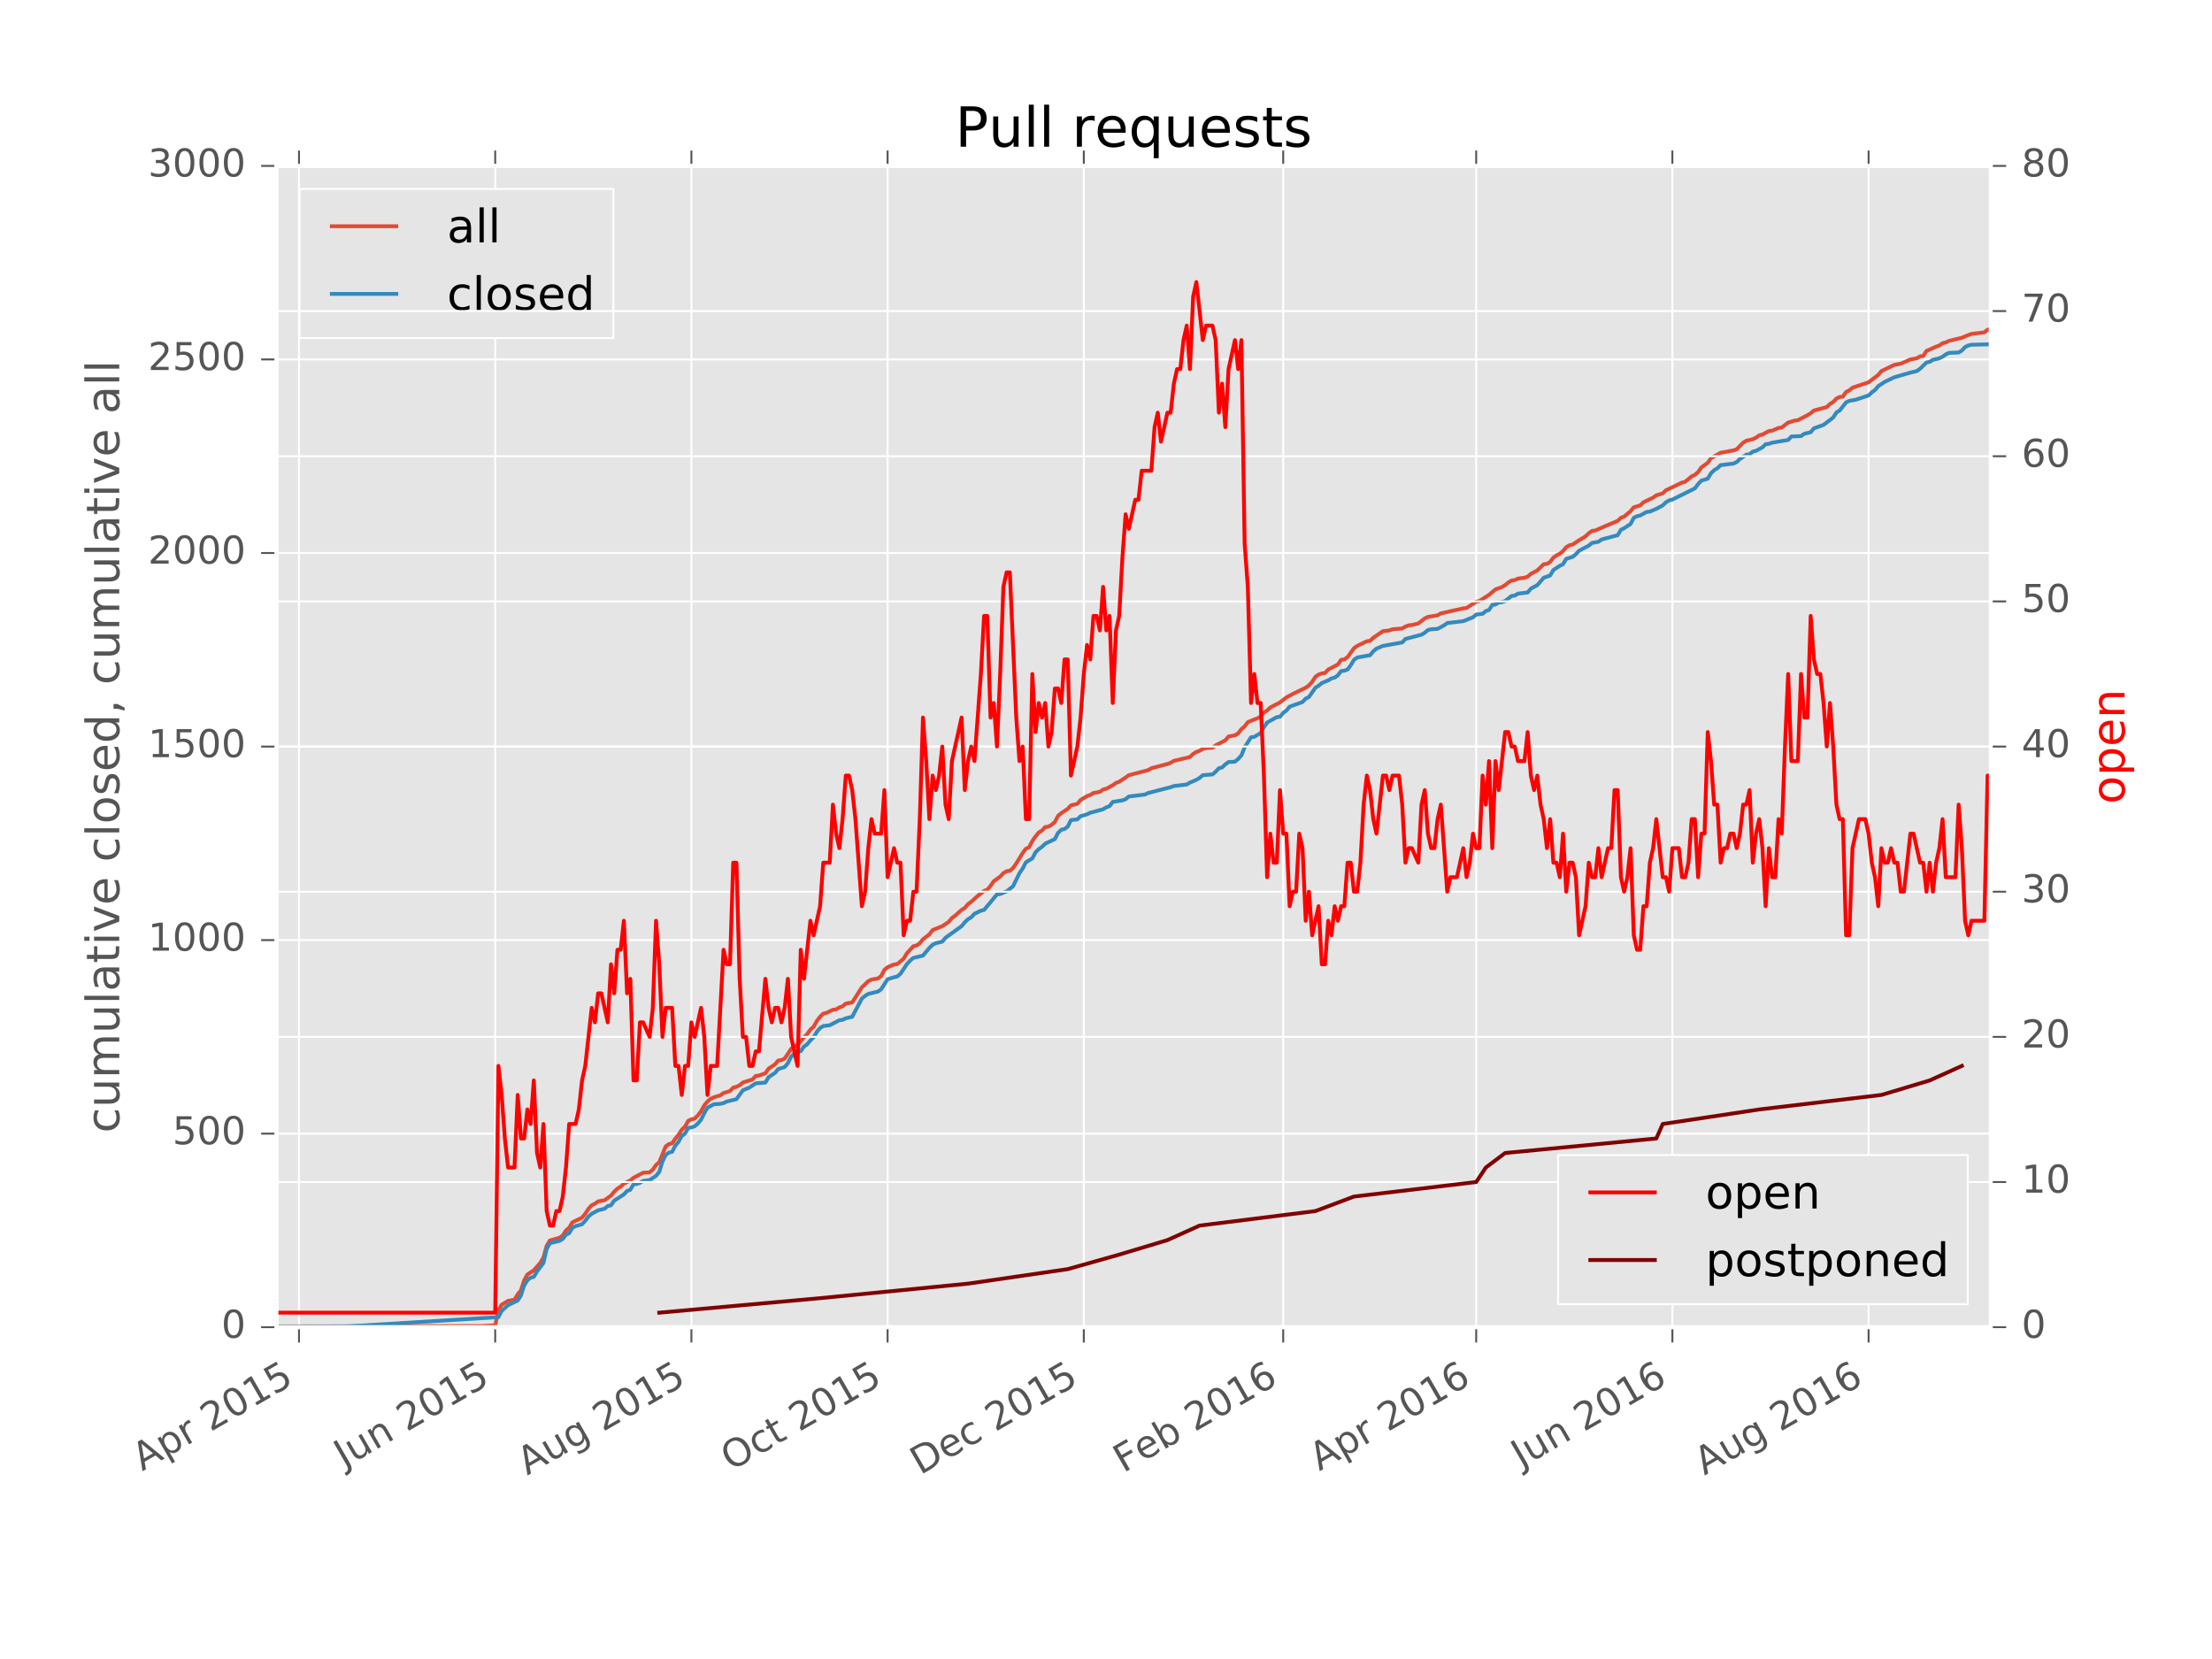 <?xml version="1.0" encoding="utf-8" standalone="no"?>
<!DOCTYPE svg PUBLIC "-//W3C//DTD SVG 1.1//EN"
  "http://www.w3.org/Graphics/SVG/1.1/DTD/svg11.dtd">
<!-- Created with matplotlib (http://matplotlib.org/) -->
<svg height="432pt" version="1.1" viewBox="0 0 576 432" width="576pt" xmlns="http://www.w3.org/2000/svg" xmlns:xlink="http://www.w3.org/1999/xlink">
 <defs>
  <style type="text/css">
*{stroke-linecap:butt;stroke-linejoin:round;stroke-miterlimit:100000;}
  </style>
 </defs>
 <g id="figure_1">
  <g id="patch_1">
   <path d="M 0 432 
L 576 432 
L 576 0 
L 0 0 
z
" style="fill:#ffffff;"/>
  </g>
  <g id="axes_1">
   <g id="patch_2">
    <path d="M 72 345.6 
L 518.4 345.6 
L 518.4 43.2 
L 72 43.2 
z
" style="fill:#e5e5e5;"/>
   </g>
   <g id="matplotlib.axis_1">
    <g id="xtick_1">
     <g id="line2d_1">
      <path clip-path="url(#p128e3eb9fc)" d="M 77.863 345.6 
L 77.863 43.2 
" style="fill:none;stroke:#ffffff;stroke-linecap:square;stroke-width:0.5;"/>
     </g>
     <g id="line2d_2">
      <defs>
       <path d="M 0 0 
L 0 4 
" id="ma2458a2ea5" style="stroke:#555555;stroke-width:0.5;"/>
      </defs>
      <g>
       <use style="fill:#555555;stroke:#555555;stroke-width:0.5;" x="77.863" xlink:href="#ma2458a2ea5" y="345.6"/>
      </g>
     </g>
     <g id="line2d_3">
      <defs>
       <path d="M 0 0 
L 0 -4 
" id="m3b40c7936d" style="stroke:#555555;stroke-width:0.5;"/>
      </defs>
      <g>
       <use style="fill:#555555;stroke:#555555;stroke-width:0.5;" x="77.863" xlink:href="#m3b40c7936d" y="43.2"/>
      </g>
     </g>
     <g id="text_1">
      <!-- Apr 2015 -->
      <defs>
       <path d="M 41.109 46.297 
Q 39.594 47.172 37.812 47.578 
Q 36.031 48 33.891 48 
Q 26.266 48 22.188 43.047 
Q 18.109 38.094 18.109 28.812 
L 18.109 0 
L 9.078 0 
L 9.078 54.688 
L 18.109 54.688 
L 18.109 46.188 
Q 20.953 51.172 25.484 53.578 
Q 30.031 56 36.531 56 
Q 37.453 56 38.578 55.875 
Q 39.703 55.766 41.062 55.516 
z
" id="BitstreamVeraSans-Roman-72"/>
       <path d="M 31.781 66.406 
Q 24.172 66.406 20.328 58.906 
Q 16.5 51.422 16.5 36.375 
Q 16.5 21.391 20.328 13.891 
Q 24.172 6.391 31.781 6.391 
Q 39.453 6.391 43.281 13.891 
Q 47.125 21.391 47.125 36.375 
Q 47.125 51.422 43.281 58.906 
Q 39.453 66.406 31.781 66.406 
M 31.781 74.219 
Q 44.047 74.219 50.516 64.516 
Q 56.984 54.828 56.984 36.375 
Q 56.984 17.969 50.516 8.266 
Q 44.047 -1.422 31.781 -1.422 
Q 19.531 -1.422 13.062 8.266 
Q 6.594 17.969 6.594 36.375 
Q 6.594 54.828 13.062 64.516 
Q 19.531 74.219 31.781 74.219 
" id="BitstreamVeraSans-Roman-30"/>
       <path id="BitstreamVeraSans-Roman-20"/>
       <path d="M 19.188 8.297 
L 53.609 8.297 
L 53.609 0 
L 7.328 0 
L 7.328 8.297 
Q 12.938 14.109 22.625 23.891 
Q 32.328 33.688 34.812 36.531 
Q 39.547 41.844 41.422 45.531 
Q 43.312 49.219 43.312 52.781 
Q 43.312 58.594 39.234 62.25 
Q 35.156 65.922 28.609 65.922 
Q 23.969 65.922 18.812 64.312 
Q 13.672 62.703 7.812 59.422 
L 7.812 69.391 
Q 13.766 71.781 18.938 73 
Q 24.125 74.219 28.422 74.219 
Q 39.75 74.219 46.484 68.547 
Q 53.219 62.891 53.219 53.422 
Q 53.219 48.922 51.531 44.891 
Q 49.859 40.875 45.406 35.406 
Q 44.188 33.984 37.641 27.219 
Q 31.109 20.453 19.188 8.297 
" id="BitstreamVeraSans-Roman-32"/>
       <path d="M 10.797 72.906 
L 49.516 72.906 
L 49.516 64.594 
L 19.828 64.594 
L 19.828 46.734 
Q 21.969 47.469 24.109 47.828 
Q 26.266 48.188 28.422 48.188 
Q 40.625 48.188 47.75 41.5 
Q 54.891 34.812 54.891 23.391 
Q 54.891 11.625 47.562 5.094 
Q 40.234 -1.422 26.906 -1.422 
Q 22.312 -1.422 17.547 -0.641 
Q 12.797 0.141 7.719 1.703 
L 7.719 11.625 
Q 12.109 9.234 16.797 8.062 
Q 21.484 6.891 26.703 6.891 
Q 35.156 6.891 40.078 11.328 
Q 45.016 15.766 45.016 23.391 
Q 45.016 31 40.078 35.438 
Q 35.156 39.891 26.703 39.891 
Q 22.75 39.891 18.812 39.016 
Q 14.891 38.141 10.797 36.281 
z
" id="BitstreamVeraSans-Roman-35"/>
       <path d="M 34.188 63.188 
L 20.797 26.906 
L 47.609 26.906 
z
M 28.609 72.906 
L 39.797 72.906 
L 67.578 0 
L 57.328 0 
L 50.688 18.703 
L 17.828 18.703 
L 11.188 0 
L 0.781 0 
z
" id="BitstreamVeraSans-Roman-41"/>
       <path d="M 12.406 8.297 
L 28.516 8.297 
L 28.516 63.922 
L 10.984 60.406 
L 10.984 69.391 
L 28.422 72.906 
L 38.281 72.906 
L 38.281 8.297 
L 54.391 8.297 
L 54.391 0 
L 12.406 0 
z
" id="BitstreamVeraSans-Roman-31"/>
       <path d="M 18.109 8.203 
L 18.109 -20.797 
L 9.078 -20.797 
L 9.078 54.688 
L 18.109 54.688 
L 18.109 46.391 
Q 20.953 51.266 25.266 53.625 
Q 29.594 56 35.594 56 
Q 45.562 56 51.781 48.094 
Q 58.016 40.188 58.016 27.297 
Q 58.016 14.406 51.781 6.484 
Q 45.562 -1.422 35.594 -1.422 
Q 29.594 -1.422 25.266 0.953 
Q 20.953 3.328 18.109 8.203 
M 48.688 27.297 
Q 48.688 37.203 44.609 42.844 
Q 40.531 48.484 33.406 48.484 
Q 26.266 48.484 22.188 42.844 
Q 18.109 37.203 18.109 27.297 
Q 18.109 17.391 22.188 11.75 
Q 26.266 6.109 33.406 6.109 
Q 40.531 6.109 44.609 11.75 
Q 48.688 17.391 48.688 27.297 
" id="BitstreamVeraSans-Roman-70"/>
      </defs>
      <g style="fill:#555555;" transform="translate(37.048 383.145)rotate(-30.0)scale(0.1 -0.1)">
       <use xlink:href="#BitstreamVeraSans-Roman-41"/>
       <use x="68.408" xlink:href="#BitstreamVeraSans-Roman-70"/>
       <use x="131.885" xlink:href="#BitstreamVeraSans-Roman-72"/>
       <use x="172.998" xlink:href="#BitstreamVeraSans-Roman-20"/>
       <use x="204.785" xlink:href="#BitstreamVeraSans-Roman-32"/>
       <use x="268.408" xlink:href="#BitstreamVeraSans-Roman-30"/>
       <use x="332.031" xlink:href="#BitstreamVeraSans-Roman-31"/>
       <use x="395.654" xlink:href="#BitstreamVeraSans-Roman-35"/>
      </g>
     </g>
    </g>
    <g id="xtick_2">
     <g id="line2d_4">
      <path clip-path="url(#p128e3eb9fc)" d="M 128.952 345.6 
L 128.952 43.2 
" style="fill:none;stroke:#ffffff;stroke-linecap:square;stroke-width:0.5;"/>
     </g>
     <g id="line2d_5">
      <g>
       <use style="fill:#555555;stroke:#555555;stroke-width:0.5;" x="128.952" xlink:href="#ma2458a2ea5" y="345.6"/>
      </g>
     </g>
     <g id="line2d_6">
      <g>
       <use style="fill:#555555;stroke:#555555;stroke-width:0.5;" x="128.952" xlink:href="#m3b40c7936d" y="43.2"/>
      </g>
     </g>
     <g id="text_2">
      <!-- Jun 2015 -->
      <defs>
       <path d="M 54.891 33.016 
L 54.891 0 
L 45.906 0 
L 45.906 32.719 
Q 45.906 40.484 42.875 44.328 
Q 39.844 48.188 33.797 48.188 
Q 26.516 48.188 22.312 43.547 
Q 18.109 38.922 18.109 30.906 
L 18.109 0 
L 9.078 0 
L 9.078 54.688 
L 18.109 54.688 
L 18.109 46.188 
Q 21.344 51.125 25.703 53.562 
Q 30.078 56 35.797 56 
Q 45.219 56 50.047 50.172 
Q 54.891 44.344 54.891 33.016 
" id="BitstreamVeraSans-Roman-6e"/>
       <path d="M 8.5 21.578 
L 8.5 54.688 
L 17.484 54.688 
L 17.484 21.922 
Q 17.484 14.156 20.5 10.266 
Q 23.531 6.391 29.594 6.391 
Q 36.859 6.391 41.078 11.031 
Q 45.312 15.672 45.312 23.688 
L 45.312 54.688 
L 54.297 54.688 
L 54.297 0 
L 45.312 0 
L 45.312 8.406 
Q 42.047 3.422 37.719 1 
Q 33.406 -1.422 27.688 -1.422 
Q 18.266 -1.422 13.375 4.438 
Q 8.5 10.297 8.5 21.578 
" id="BitstreamVeraSans-Roman-75"/>
       <path d="M 9.812 72.906 
L 19.672 72.906 
L 19.672 5.078 
Q 19.672 -8.109 14.672 -14.062 
Q 9.672 -20.016 -1.422 -20.016 
L -5.172 -20.016 
L -5.172 -11.719 
L -2.094 -11.719 
Q 4.438 -11.719 7.125 -8.047 
Q 9.812 -4.391 9.812 5.078 
z
" id="BitstreamVeraSans-Roman-4a"/>
      </defs>
      <g style="fill:#555555;" transform="translate(89.587 382.307)rotate(-30.0)scale(0.1 -0.1)">
       <use xlink:href="#BitstreamVeraSans-Roman-4a"/>
       <use x="29.492" xlink:href="#BitstreamVeraSans-Roman-75"/>
       <use x="92.871" xlink:href="#BitstreamVeraSans-Roman-6e"/>
       <use x="156.25" xlink:href="#BitstreamVeraSans-Roman-20"/>
       <use x="188.037" xlink:href="#BitstreamVeraSans-Roman-32"/>
       <use x="251.66" xlink:href="#BitstreamVeraSans-Roman-30"/>
       <use x="315.283" xlink:href="#BitstreamVeraSans-Roman-31"/>
       <use x="378.906" xlink:href="#BitstreamVeraSans-Roman-35"/>
      </g>
     </g>
    </g>
    <g id="xtick_3">
     <g id="line2d_7">
      <path clip-path="url(#p128e3eb9fc)" d="M 180.041 345.6 
L 180.041 43.2 
" style="fill:none;stroke:#ffffff;stroke-linecap:square;stroke-width:0.5;"/>
     </g>
     <g id="line2d_8">
      <g>
       <use style="fill:#555555;stroke:#555555;stroke-width:0.5;" x="180.041" xlink:href="#ma2458a2ea5" y="345.6"/>
      </g>
     </g>
     <g id="line2d_9">
      <g>
       <use style="fill:#555555;stroke:#555555;stroke-width:0.5;" x="180.041" xlink:href="#m3b40c7936d" y="43.2"/>
      </g>
     </g>
     <g id="text_3">
      <!-- Aug 2015 -->
      <defs>
       <path d="M 45.406 27.984 
Q 45.406 37.75 41.375 43.109 
Q 37.359 48.484 30.078 48.484 
Q 22.859 48.484 18.828 43.109 
Q 14.797 37.75 14.797 27.984 
Q 14.797 18.266 18.828 12.891 
Q 22.859 7.516 30.078 7.516 
Q 37.359 7.516 41.375 12.891 
Q 45.406 18.266 45.406 27.984 
M 54.391 6.781 
Q 54.391 -7.172 48.188 -13.984 
Q 42 -20.797 29.203 -20.797 
Q 24.469 -20.797 20.266 -20.094 
Q 16.062 -19.391 12.109 -17.922 
L 12.109 -9.188 
Q 16.062 -11.328 19.922 -12.344 
Q 23.781 -13.375 27.781 -13.375 
Q 36.625 -13.375 41.016 -8.766 
Q 45.406 -4.156 45.406 5.172 
L 45.406 9.625 
Q 42.625 4.781 38.281 2.391 
Q 33.938 0 27.875 0 
Q 17.828 0 11.672 7.656 
Q 5.516 15.328 5.516 27.984 
Q 5.516 40.672 11.672 48.328 
Q 17.828 56 27.875 56 
Q 33.938 56 38.281 53.609 
Q 42.625 51.219 45.406 46.391 
L 45.406 54.688 
L 54.391 54.688 
z
" id="BitstreamVeraSans-Roman-67"/>
      </defs>
      <g style="fill:#555555;" transform="translate(137.297 384.258)rotate(-30.0)scale(0.1 -0.1)">
       <use xlink:href="#BitstreamVeraSans-Roman-41"/>
       <use x="68.408" xlink:href="#BitstreamVeraSans-Roman-75"/>
       <use x="131.787" xlink:href="#BitstreamVeraSans-Roman-67"/>
       <use x="195.264" xlink:href="#BitstreamVeraSans-Roman-20"/>
       <use x="227.051" xlink:href="#BitstreamVeraSans-Roman-32"/>
       <use x="290.674" xlink:href="#BitstreamVeraSans-Roman-30"/>
       <use x="354.297" xlink:href="#BitstreamVeraSans-Roman-31"/>
       <use x="417.92" xlink:href="#BitstreamVeraSans-Roman-35"/>
      </g>
     </g>
    </g>
    <g id="xtick_4">
     <g id="line2d_10">
      <path clip-path="url(#p128e3eb9fc)" d="M 231.129 345.6 
L 231.129 43.2 
" style="fill:none;stroke:#ffffff;stroke-linecap:square;stroke-width:0.5;"/>
     </g>
     <g id="line2d_11">
      <g>
       <use style="fill:#555555;stroke:#555555;stroke-width:0.5;" x="231.129" xlink:href="#ma2458a2ea5" y="345.6"/>
      </g>
     </g>
     <g id="line2d_12">
      <g>
       <use style="fill:#555555;stroke:#555555;stroke-width:0.5;" x="231.129" xlink:href="#m3b40c7936d" y="43.2"/>
      </g>
     </g>
     <g id="text_4">
      <!-- Oct 2015 -->
      <defs>
       <path d="M 48.781 52.594 
L 48.781 44.188 
Q 44.969 46.297 41.141 47.344 
Q 37.312 48.391 33.406 48.391 
Q 24.656 48.391 19.812 42.844 
Q 14.984 37.312 14.984 27.297 
Q 14.984 17.281 19.812 11.734 
Q 24.656 6.203 33.406 6.203 
Q 37.312 6.203 41.141 7.25 
Q 44.969 8.297 48.781 10.406 
L 48.781 2.094 
Q 45.016 0.344 40.984 -0.531 
Q 36.969 -1.422 32.422 -1.422 
Q 20.062 -1.422 12.781 6.344 
Q 5.516 14.109 5.516 27.297 
Q 5.516 40.672 12.859 48.328 
Q 20.219 56 33.016 56 
Q 37.156 56 41.109 55.141 
Q 45.062 54.297 48.781 52.594 
" id="BitstreamVeraSans-Roman-63"/>
       <path d="M 39.406 66.219 
Q 28.656 66.219 22.328 58.203 
Q 16.016 50.203 16.016 36.375 
Q 16.016 22.609 22.328 14.594 
Q 28.656 6.594 39.406 6.594 
Q 50.141 6.594 56.422 14.594 
Q 62.703 22.609 62.703 36.375 
Q 62.703 50.203 56.422 58.203 
Q 50.141 66.219 39.406 66.219 
M 39.406 74.219 
Q 54.734 74.219 63.906 63.938 
Q 73.094 53.656 73.094 36.375 
Q 73.094 19.141 63.906 8.859 
Q 54.734 -1.422 39.406 -1.422 
Q 24.031 -1.422 14.812 8.828 
Q 5.609 19.094 5.609 36.375 
Q 5.609 53.656 14.812 63.938 
Q 24.031 74.219 39.406 74.219 
" id="BitstreamVeraSans-Roman-4f"/>
       <path d="M 18.312 70.219 
L 18.312 54.688 
L 36.812 54.688 
L 36.812 47.703 
L 18.312 47.703 
L 18.312 18.016 
Q 18.312 11.328 20.141 9.422 
Q 21.969 7.516 27.594 7.516 
L 36.812 7.516 
L 36.812 0 
L 27.594 0 
Q 17.188 0 13.234 3.875 
Q 9.281 7.766 9.281 18.016 
L 9.281 47.703 
L 2.688 47.703 
L 2.688 54.688 
L 9.281 54.688 
L 9.281 70.219 
z
" id="BitstreamVeraSans-Roman-74"/>
      </defs>
      <g style="fill:#555555;" transform="translate(190.323 383.14)rotate(-30.0)scale(0.1 -0.1)">
       <use xlink:href="#BitstreamVeraSans-Roman-4f"/>
       <use x="78.711" xlink:href="#BitstreamVeraSans-Roman-63"/>
       <use x="133.691" xlink:href="#BitstreamVeraSans-Roman-74"/>
       <use x="172.9" xlink:href="#BitstreamVeraSans-Roman-20"/>
       <use x="204.688" xlink:href="#BitstreamVeraSans-Roman-32"/>
       <use x="268.311" xlink:href="#BitstreamVeraSans-Roman-30"/>
       <use x="331.934" xlink:href="#BitstreamVeraSans-Roman-31"/>
       <use x="395.557" xlink:href="#BitstreamVeraSans-Roman-35"/>
      </g>
     </g>
    </g>
    <g id="xtick_5">
     <g id="line2d_13">
      <path clip-path="url(#p128e3eb9fc)" d="M 282.218 345.6 
L 282.218 43.2 
" style="fill:none;stroke:#ffffff;stroke-linecap:square;stroke-width:0.5;"/>
     </g>
     <g id="line2d_14">
      <g>
       <use style="fill:#555555;stroke:#555555;stroke-width:0.5;" x="282.218" xlink:href="#ma2458a2ea5" y="345.6"/>
      </g>
     </g>
     <g id="line2d_15">
      <g>
       <use style="fill:#555555;stroke:#555555;stroke-width:0.5;" x="282.218" xlink:href="#m3b40c7936d" y="43.2"/>
      </g>
     </g>
     <g id="text_5">
      <!-- Dec 2015 -->
      <defs>
       <path d="M 19.672 64.797 
L 19.672 8.109 
L 31.594 8.109 
Q 46.688 8.109 53.688 14.938 
Q 60.688 21.781 60.688 36.531 
Q 60.688 51.172 53.688 57.984 
Q 46.688 64.797 31.594 64.797 
z
M 9.812 72.906 
L 30.078 72.906 
Q 51.266 72.906 61.172 64.094 
Q 71.094 55.281 71.094 36.531 
Q 71.094 17.672 61.125 8.828 
Q 51.172 0 30.078 0 
L 9.812 0 
z
" id="BitstreamVeraSans-Roman-44"/>
       <path d="M 56.203 29.594 
L 56.203 25.203 
L 14.891 25.203 
Q 15.484 15.922 20.484 11.062 
Q 25.484 6.203 34.422 6.203 
Q 39.594 6.203 44.453 7.469 
Q 49.312 8.734 54.109 11.281 
L 54.109 2.781 
Q 49.266 0.734 44.188 -0.344 
Q 39.109 -1.422 33.891 -1.422 
Q 20.797 -1.422 13.156 6.188 
Q 5.516 13.812 5.516 26.812 
Q 5.516 40.234 12.766 48.109 
Q 20.016 56 32.328 56 
Q 43.359 56 49.781 48.891 
Q 56.203 41.797 56.203 29.594 
M 47.219 32.234 
Q 47.125 39.594 43.094 43.984 
Q 39.062 48.391 32.422 48.391 
Q 24.906 48.391 20.391 44.141 
Q 15.875 39.891 15.188 32.172 
z
" id="BitstreamVeraSans-Roman-65"/>
      </defs>
      <g style="fill:#555555;" transform="translate(239.627 384.17)rotate(-30.0)scale(0.1 -0.1)">
       <use xlink:href="#BitstreamVeraSans-Roman-44"/>
       <use x="77.002" xlink:href="#BitstreamVeraSans-Roman-65"/>
       <use x="138.525" xlink:href="#BitstreamVeraSans-Roman-63"/>
       <use x="193.506" xlink:href="#BitstreamVeraSans-Roman-20"/>
       <use x="225.293" xlink:href="#BitstreamVeraSans-Roman-32"/>
       <use x="288.916" xlink:href="#BitstreamVeraSans-Roman-30"/>
       <use x="352.539" xlink:href="#BitstreamVeraSans-Roman-31"/>
       <use x="416.162" xlink:href="#BitstreamVeraSans-Roman-35"/>
      </g>
     </g>
    </g>
    <g id="xtick_6">
     <g id="line2d_16">
      <path clip-path="url(#p128e3eb9fc)" d="M 334.145 345.6 
L 334.145 43.2 
" style="fill:none;stroke:#ffffff;stroke-linecap:square;stroke-width:0.5;"/>
     </g>
     <g id="line2d_17">
      <g>
       <use style="fill:#555555;stroke:#555555;stroke-width:0.5;" x="334.145" xlink:href="#ma2458a2ea5" y="345.6"/>
      </g>
     </g>
     <g id="line2d_18">
      <g>
       <use style="fill:#555555;stroke:#555555;stroke-width:0.5;" x="334.145" xlink:href="#m3b40c7936d" y="43.2"/>
      </g>
     </g>
     <g id="text_6">
      <!-- Feb 2016 -->
      <defs>
       <path d="M 48.688 27.297 
Q 48.688 37.203 44.609 42.844 
Q 40.531 48.484 33.406 48.484 
Q 26.266 48.484 22.188 42.844 
Q 18.109 37.203 18.109 27.297 
Q 18.109 17.391 22.188 11.75 
Q 26.266 6.109 33.406 6.109 
Q 40.531 6.109 44.609 11.75 
Q 48.688 17.391 48.688 27.297 
M 18.109 46.391 
Q 20.953 51.266 25.266 53.625 
Q 29.594 56 35.594 56 
Q 45.562 56 51.781 48.094 
Q 58.016 40.188 58.016 27.297 
Q 58.016 14.406 51.781 6.484 
Q 45.562 -1.422 35.594 -1.422 
Q 29.594 -1.422 25.266 0.953 
Q 20.953 3.328 18.109 8.203 
L 18.109 0 
L 9.078 0 
L 9.078 75.984 
L 18.109 75.984 
z
" id="BitstreamVeraSans-Roman-62"/>
       <path d="M 33.016 40.375 
Q 26.375 40.375 22.484 35.828 
Q 18.609 31.297 18.609 23.391 
Q 18.609 15.531 22.484 10.953 
Q 26.375 6.391 33.016 6.391 
Q 39.656 6.391 43.531 10.953 
Q 47.406 15.531 47.406 23.391 
Q 47.406 31.297 43.531 35.828 
Q 39.656 40.375 33.016 40.375 
M 52.594 71.297 
L 52.594 62.312 
Q 48.875 64.062 45.094 64.984 
Q 41.312 65.922 37.594 65.922 
Q 27.828 65.922 22.672 59.328 
Q 17.531 52.734 16.797 39.406 
Q 19.672 43.656 24.016 45.922 
Q 28.375 48.188 33.594 48.188 
Q 44.578 48.188 50.953 41.516 
Q 57.328 34.859 57.328 23.391 
Q 57.328 12.156 50.688 5.359 
Q 44.047 -1.422 33.016 -1.422 
Q 20.359 -1.422 13.672 8.266 
Q 6.984 17.969 6.984 36.375 
Q 6.984 53.656 15.188 63.938 
Q 23.391 74.219 37.203 74.219 
Q 40.922 74.219 44.703 73.484 
Q 48.484 72.75 52.594 71.297 
" id="BitstreamVeraSans-Roman-36"/>
       <path d="M 9.812 72.906 
L 51.703 72.906 
L 51.703 64.594 
L 19.672 64.594 
L 19.672 43.109 
L 48.578 43.109 
L 48.578 34.812 
L 19.672 34.812 
L 19.672 0 
L 9.812 0 
z
" id="BitstreamVeraSans-Roman-46"/>
      </defs>
      <g style="fill:#555555;" transform="translate(292.511 383.617)rotate(-30.0)scale(0.1 -0.1)">
       <use xlink:href="#BitstreamVeraSans-Roman-46"/>
       <use x="57.441" xlink:href="#BitstreamVeraSans-Roman-65"/>
       <use x="118.965" xlink:href="#BitstreamVeraSans-Roman-62"/>
       <use x="182.441" xlink:href="#BitstreamVeraSans-Roman-20"/>
       <use x="214.229" xlink:href="#BitstreamVeraSans-Roman-32"/>
       <use x="277.852" xlink:href="#BitstreamVeraSans-Roman-30"/>
       <use x="341.475" xlink:href="#BitstreamVeraSans-Roman-31"/>
       <use x="405.098" xlink:href="#BitstreamVeraSans-Roman-36"/>
      </g>
     </g>
    </g>
    <g id="xtick_7">
     <g id="line2d_19">
      <path clip-path="url(#p128e3eb9fc)" d="M 384.396 345.6 
L 384.396 43.2 
" style="fill:none;stroke:#ffffff;stroke-linecap:square;stroke-width:0.5;"/>
     </g>
     <g id="line2d_20">
      <g>
       <use style="fill:#555555;stroke:#555555;stroke-width:0.5;" x="384.396" xlink:href="#ma2458a2ea5" y="345.6"/>
      </g>
     </g>
     <g id="line2d_21">
      <g>
       <use style="fill:#555555;stroke:#555555;stroke-width:0.5;" x="384.396" xlink:href="#m3b40c7936d" y="43.2"/>
      </g>
     </g>
     <g id="text_7">
      <!-- Apr 2016 -->
      <g style="fill:#555555;" transform="translate(343.581 383.145)rotate(-30.0)scale(0.1 -0.1)">
       <use xlink:href="#BitstreamVeraSans-Roman-41"/>
       <use x="68.408" xlink:href="#BitstreamVeraSans-Roman-70"/>
       <use x="131.885" xlink:href="#BitstreamVeraSans-Roman-72"/>
       <use x="172.998" xlink:href="#BitstreamVeraSans-Roman-20"/>
       <use x="204.785" xlink:href="#BitstreamVeraSans-Roman-32"/>
       <use x="268.408" xlink:href="#BitstreamVeraSans-Roman-30"/>
       <use x="332.031" xlink:href="#BitstreamVeraSans-Roman-31"/>
       <use x="395.654" xlink:href="#BitstreamVeraSans-Roman-36"/>
      </g>
     </g>
    </g>
    <g id="xtick_8">
     <g id="line2d_22">
      <path clip-path="url(#p128e3eb9fc)" d="M 435.485 345.6 
L 435.485 43.2 
" style="fill:none;stroke:#ffffff;stroke-linecap:square;stroke-width:0.5;"/>
     </g>
     <g id="line2d_23">
      <g>
       <use style="fill:#555555;stroke:#555555;stroke-width:0.5;" x="435.485" xlink:href="#ma2458a2ea5" y="345.6"/>
      </g>
     </g>
     <g id="line2d_24">
      <g>
       <use style="fill:#555555;stroke:#555555;stroke-width:0.5;" x="435.485" xlink:href="#m3b40c7936d" y="43.2"/>
      </g>
     </g>
     <g id="text_8">
      <!-- Jun 2016 -->
      <g style="fill:#555555;" transform="translate(396.121 382.307)rotate(-30.0)scale(0.1 -0.1)">
       <use xlink:href="#BitstreamVeraSans-Roman-4a"/>
       <use x="29.492" xlink:href="#BitstreamVeraSans-Roman-75"/>
       <use x="92.871" xlink:href="#BitstreamVeraSans-Roman-6e"/>
       <use x="156.25" xlink:href="#BitstreamVeraSans-Roman-20"/>
       <use x="188.037" xlink:href="#BitstreamVeraSans-Roman-32"/>
       <use x="251.66" xlink:href="#BitstreamVeraSans-Roman-30"/>
       <use x="315.283" xlink:href="#BitstreamVeraSans-Roman-31"/>
       <use x="378.906" xlink:href="#BitstreamVeraSans-Roman-36"/>
      </g>
     </g>
    </g>
    <g id="xtick_9">
     <g id="line2d_25">
      <path clip-path="url(#p128e3eb9fc)" d="M 486.574 345.6 
L 486.574 43.2 
" style="fill:none;stroke:#ffffff;stroke-linecap:square;stroke-width:0.5;"/>
     </g>
     <g id="line2d_26">
      <g>
       <use style="fill:#555555;stroke:#555555;stroke-width:0.5;" x="486.574" xlink:href="#ma2458a2ea5" y="345.6"/>
      </g>
     </g>
     <g id="line2d_27">
      <g>
       <use style="fill:#555555;stroke:#555555;stroke-width:0.5;" x="486.574" xlink:href="#m3b40c7936d" y="43.2"/>
      </g>
     </g>
     <g id="text_9">
      <!-- Aug 2016 -->
      <g style="fill:#555555;" transform="translate(443.831 384.258)rotate(-30.0)scale(0.1 -0.1)">
       <use xlink:href="#BitstreamVeraSans-Roman-41"/>
       <use x="68.408" xlink:href="#BitstreamVeraSans-Roman-75"/>
       <use x="131.787" xlink:href="#BitstreamVeraSans-Roman-67"/>
       <use x="195.264" xlink:href="#BitstreamVeraSans-Roman-20"/>
       <use x="227.051" xlink:href="#BitstreamVeraSans-Roman-32"/>
       <use x="290.674" xlink:href="#BitstreamVeraSans-Roman-30"/>
       <use x="354.297" xlink:href="#BitstreamVeraSans-Roman-31"/>
       <use x="417.92" xlink:href="#BitstreamVeraSans-Roman-36"/>
      </g>
     </g>
    </g>
   </g>
   <g id="matplotlib.axis_2">
    <g id="ytick_1">
     <g id="line2d_28">
      <path clip-path="url(#p128e3eb9fc)" d="M 72 345.6 
L 518.4 345.6 
" style="fill:none;stroke:#ffffff;stroke-linecap:square;stroke-width:0.5;"/>
     </g>
     <g id="line2d_29">
      <defs>
       <path d="M 0 0 
L -4 0 
" id="mfcbeb34f2b" style="stroke:#555555;stroke-width:0.5;"/>
      </defs>
      <g>
       <use style="fill:#555555;stroke:#555555;stroke-width:0.5;" x="72.0" xlink:href="#mfcbeb34f2b" y="345.6"/>
      </g>
     </g>
     <g id="text_10">
      <!-- 0 -->
      <g style="fill:#555555;" transform="translate(57.638 348.359)scale(0.1 -0.1)">
       <use xlink:href="#BitstreamVeraSans-Roman-30"/>
      </g>
     </g>
    </g>
    <g id="ytick_2">
     <g id="line2d_30">
      <path clip-path="url(#p128e3eb9fc)" d="M 72 295.2 
L 518.4 295.2 
" style="fill:none;stroke:#ffffff;stroke-linecap:square;stroke-width:0.5;"/>
     </g>
     <g id="line2d_31">
      <g>
       <use style="fill:#555555;stroke:#555555;stroke-width:0.5;" x="72.0" xlink:href="#mfcbeb34f2b" y="295.2"/>
      </g>
     </g>
     <g id="text_11">
      <!-- 500 -->
      <g style="fill:#555555;" transform="translate(44.913 297.959)scale(0.1 -0.1)">
       <use xlink:href="#BitstreamVeraSans-Roman-35"/>
       <use x="63.623" xlink:href="#BitstreamVeraSans-Roman-30"/>
       <use x="127.246" xlink:href="#BitstreamVeraSans-Roman-30"/>
      </g>
     </g>
    </g>
    <g id="ytick_3">
     <g id="line2d_32">
      <path clip-path="url(#p128e3eb9fc)" d="M 72 244.8 
L 518.4 244.8 
" style="fill:none;stroke:#ffffff;stroke-linecap:square;stroke-width:0.5;"/>
     </g>
     <g id="line2d_33">
      <g>
       <use style="fill:#555555;stroke:#555555;stroke-width:0.5;" x="72.0" xlink:href="#mfcbeb34f2b" y="244.8"/>
      </g>
     </g>
     <g id="text_12">
      <!-- 1000 -->
      <g style="fill:#555555;" transform="translate(38.55 247.559)scale(0.1 -0.1)">
       <use xlink:href="#BitstreamVeraSans-Roman-31"/>
       <use x="63.623" xlink:href="#BitstreamVeraSans-Roman-30"/>
       <use x="127.246" xlink:href="#BitstreamVeraSans-Roman-30"/>
       <use x="190.869" xlink:href="#BitstreamVeraSans-Roman-30"/>
      </g>
     </g>
    </g>
    <g id="ytick_4">
     <g id="line2d_34">
      <path clip-path="url(#p128e3eb9fc)" d="M 72 194.4 
L 518.4 194.4 
" style="fill:none;stroke:#ffffff;stroke-linecap:square;stroke-width:0.5;"/>
     </g>
     <g id="line2d_35">
      <g>
       <use style="fill:#555555;stroke:#555555;stroke-width:0.5;" x="72.0" xlink:href="#mfcbeb34f2b" y="194.4"/>
      </g>
     </g>
     <g id="text_13">
      <!-- 1500 -->
      <g style="fill:#555555;" transform="translate(38.55 197.159)scale(0.1 -0.1)">
       <use xlink:href="#BitstreamVeraSans-Roman-31"/>
       <use x="63.623" xlink:href="#BitstreamVeraSans-Roman-35"/>
       <use x="127.246" xlink:href="#BitstreamVeraSans-Roman-30"/>
       <use x="190.869" xlink:href="#BitstreamVeraSans-Roman-30"/>
      </g>
     </g>
    </g>
    <g id="ytick_5">
     <g id="line2d_36">
      <path clip-path="url(#p128e3eb9fc)" d="M 72 144 
L 518.4 144 
" style="fill:none;stroke:#ffffff;stroke-linecap:square;stroke-width:0.5;"/>
     </g>
     <g id="line2d_37">
      <g>
       <use style="fill:#555555;stroke:#555555;stroke-width:0.5;" x="72.0" xlink:href="#mfcbeb34f2b" y="144.0"/>
      </g>
     </g>
     <g id="text_14">
      <!-- 2000 -->
      <g style="fill:#555555;" transform="translate(38.55 146.759)scale(0.1 -0.1)">
       <use xlink:href="#BitstreamVeraSans-Roman-32"/>
       <use x="63.623" xlink:href="#BitstreamVeraSans-Roman-30"/>
       <use x="127.246" xlink:href="#BitstreamVeraSans-Roman-30"/>
       <use x="190.869" xlink:href="#BitstreamVeraSans-Roman-30"/>
      </g>
     </g>
    </g>
    <g id="ytick_6">
     <g id="line2d_38">
      <path clip-path="url(#p128e3eb9fc)" d="M 72 93.6 
L 518.4 93.6 
" style="fill:none;stroke:#ffffff;stroke-linecap:square;stroke-width:0.5;"/>
     </g>
     <g id="line2d_39">
      <g>
       <use style="fill:#555555;stroke:#555555;stroke-width:0.5;" x="72.0" xlink:href="#mfcbeb34f2b" y="93.6"/>
      </g>
     </g>
     <g id="text_15">
      <!-- 2500 -->
      <g style="fill:#555555;" transform="translate(38.55 96.359)scale(0.1 -0.1)">
       <use xlink:href="#BitstreamVeraSans-Roman-32"/>
       <use x="63.623" xlink:href="#BitstreamVeraSans-Roman-35"/>
       <use x="127.246" xlink:href="#BitstreamVeraSans-Roman-30"/>
       <use x="190.869" xlink:href="#BitstreamVeraSans-Roman-30"/>
      </g>
     </g>
    </g>
    <g id="ytick_7">
     <g id="line2d_40">
      <path clip-path="url(#p128e3eb9fc)" d="M 72 43.2 
L 518.4 43.2 
" style="fill:none;stroke:#ffffff;stroke-linecap:square;stroke-width:0.5;"/>
     </g>
     <g id="line2d_41">
      <g>
       <use style="fill:#555555;stroke:#555555;stroke-width:0.5;" x="72.0" xlink:href="#mfcbeb34f2b" y="43.2"/>
      </g>
     </g>
     <g id="text_16">
      <!-- 3000 -->
      <defs>
       <path d="M 40.578 39.312 
Q 47.656 37.797 51.625 33 
Q 55.609 28.219 55.609 21.188 
Q 55.609 10.406 48.188 4.484 
Q 40.766 -1.422 27.094 -1.422 
Q 22.516 -1.422 17.656 -0.516 
Q 12.797 0.391 7.625 2.203 
L 7.625 11.719 
Q 11.719 9.328 16.594 8.109 
Q 21.484 6.891 26.812 6.891 
Q 36.078 6.891 40.938 10.547 
Q 45.797 14.203 45.797 21.188 
Q 45.797 27.641 41.281 31.266 
Q 36.766 34.906 28.719 34.906 
L 20.219 34.906 
L 20.219 43.016 
L 29.109 43.016 
Q 36.375 43.016 40.234 45.922 
Q 44.094 48.828 44.094 54.297 
Q 44.094 59.906 40.109 62.906 
Q 36.141 65.922 28.719 65.922 
Q 24.656 65.922 20.016 65.031 
Q 15.375 64.156 9.812 62.312 
L 9.812 71.094 
Q 15.438 72.656 20.344 73.438 
Q 25.25 74.219 29.594 74.219 
Q 40.828 74.219 47.359 69.109 
Q 53.906 64.016 53.906 55.328 
Q 53.906 49.266 50.438 45.094 
Q 46.969 40.922 40.578 39.312 
" id="BitstreamVeraSans-Roman-33"/>
      </defs>
      <g style="fill:#555555;" transform="translate(38.55 45.959)scale(0.1 -0.1)">
       <use xlink:href="#BitstreamVeraSans-Roman-33"/>
       <use x="63.623" xlink:href="#BitstreamVeraSans-Roman-30"/>
       <use x="127.246" xlink:href="#BitstreamVeraSans-Roman-30"/>
       <use x="190.869" xlink:href="#BitstreamVeraSans-Roman-30"/>
      </g>
     </g>
    </g>
    <g id="text_17">
     <!-- cumulative closed, cumulative all -->
     <defs>
      <path d="M 52 44.188 
Q 55.375 50.25 60.062 53.125 
Q 64.75 56 71.094 56 
Q 79.641 56 84.281 50.016 
Q 88.922 44.047 88.922 33.016 
L 88.922 0 
L 79.891 0 
L 79.891 32.719 
Q 79.891 40.578 77.094 44.375 
Q 74.312 48.188 68.609 48.188 
Q 61.625 48.188 57.562 43.547 
Q 53.516 38.922 53.516 30.906 
L 53.516 0 
L 44.484 0 
L 44.484 32.719 
Q 44.484 40.625 41.703 44.406 
Q 38.922 48.188 33.109 48.188 
Q 26.219 48.188 22.156 43.531 
Q 18.109 38.875 18.109 30.906 
L 18.109 0 
L 9.078 0 
L 9.078 54.688 
L 18.109 54.688 
L 18.109 46.188 
Q 21.188 51.219 25.484 53.609 
Q 29.781 56 35.688 56 
Q 41.656 56 45.828 52.969 
Q 50 49.953 52 44.188 
" id="BitstreamVeraSans-Roman-6d"/>
      <path d="M 11.719 12.406 
L 22.016 12.406 
L 22.016 4 
L 14.016 -11.625 
L 7.719 -11.625 
L 11.719 4 
z
" id="BitstreamVeraSans-Roman-2c"/>
      <path d="M 9.422 54.688 
L 18.406 54.688 
L 18.406 0 
L 9.422 0 
z
M 9.422 75.984 
L 18.406 75.984 
L 18.406 64.594 
L 9.422 64.594 
z
" id="BitstreamVeraSans-Roman-69"/>
      <path d="M 34.281 27.484 
Q 23.391 27.484 19.188 25 
Q 14.984 22.516 14.984 16.5 
Q 14.984 11.719 18.141 8.906 
Q 21.297 6.109 26.703 6.109 
Q 34.188 6.109 38.703 11.406 
Q 43.219 16.703 43.219 25.484 
L 43.219 27.484 
z
M 52.203 31.203 
L 52.203 0 
L 43.219 0 
L 43.219 8.297 
Q 40.141 3.328 35.547 0.953 
Q 30.953 -1.422 24.312 -1.422 
Q 15.922 -1.422 10.953 3.297 
Q 6 8.016 6 15.922 
Q 6 25.141 12.172 29.828 
Q 18.359 34.516 30.609 34.516 
L 43.219 34.516 
L 43.219 35.406 
Q 43.219 41.609 39.141 45 
Q 35.062 48.391 27.688 48.391 
Q 23 48.391 18.547 47.266 
Q 14.109 46.141 10.016 43.891 
L 10.016 52.203 
Q 14.938 54.109 19.578 55.047 
Q 24.219 56 28.609 56 
Q 40.484 56 46.344 49.844 
Q 52.203 43.703 52.203 31.203 
" id="BitstreamVeraSans-Roman-61"/>
      <path d="M 44.281 53.078 
L 44.281 44.578 
Q 40.484 46.531 36.375 47.5 
Q 32.281 48.484 27.875 48.484 
Q 21.188 48.484 17.844 46.438 
Q 14.5 44.391 14.5 40.281 
Q 14.5 37.156 16.891 35.375 
Q 19.281 33.594 26.516 31.984 
L 29.594 31.297 
Q 39.156 29.25 43.188 25.516 
Q 47.219 21.781 47.219 15.094 
Q 47.219 7.469 41.188 3.016 
Q 35.156 -1.422 24.609 -1.422 
Q 20.219 -1.422 15.453 -0.562 
Q 10.688 0.297 5.422 2 
L 5.422 11.281 
Q 10.406 8.688 15.234 7.391 
Q 20.062 6.109 24.812 6.109 
Q 31.156 6.109 34.562 8.281 
Q 37.984 10.453 37.984 14.406 
Q 37.984 18.062 35.516 20.016 
Q 33.062 21.969 24.703 23.781 
L 21.578 24.516 
Q 13.234 26.266 9.516 29.906 
Q 5.812 33.547 5.812 39.891 
Q 5.812 47.609 11.281 51.797 
Q 16.75 56 26.812 56 
Q 31.781 56 36.172 55.266 
Q 40.578 54.547 44.281 53.078 
" id="BitstreamVeraSans-Roman-73"/>
      <path d="M 45.406 46.391 
L 45.406 75.984 
L 54.391 75.984 
L 54.391 0 
L 45.406 0 
L 45.406 8.203 
Q 42.578 3.328 38.25 0.953 
Q 33.938 -1.422 27.875 -1.422 
Q 17.969 -1.422 11.734 6.484 
Q 5.516 14.406 5.516 27.297 
Q 5.516 40.188 11.734 48.094 
Q 17.969 56 27.875 56 
Q 33.938 56 38.25 53.625 
Q 42.578 51.266 45.406 46.391 
M 14.797 27.297 
Q 14.797 17.391 18.875 11.75 
Q 22.953 6.109 30.078 6.109 
Q 37.203 6.109 41.297 11.75 
Q 45.406 17.391 45.406 27.297 
Q 45.406 37.203 41.297 42.844 
Q 37.203 48.484 30.078 48.484 
Q 22.953 48.484 18.875 42.844 
Q 14.797 37.203 14.797 27.297 
" id="BitstreamVeraSans-Roman-64"/>
      <path d="M 9.422 75.984 
L 18.406 75.984 
L 18.406 0 
L 9.422 0 
z
" id="BitstreamVeraSans-Roman-6c"/>
      <path d="M 30.609 48.391 
Q 23.391 48.391 19.188 42.75 
Q 14.984 37.109 14.984 27.297 
Q 14.984 17.484 19.156 11.844 
Q 23.344 6.203 30.609 6.203 
Q 37.797 6.203 41.984 11.859 
Q 46.188 17.531 46.188 27.297 
Q 46.188 37.016 41.984 42.703 
Q 37.797 48.391 30.609 48.391 
M 30.609 56 
Q 42.328 56 49.016 48.375 
Q 55.719 40.766 55.719 27.297 
Q 55.719 13.875 49.016 6.219 
Q 42.328 -1.422 30.609 -1.422 
Q 18.844 -1.422 12.172 6.219 
Q 5.516 13.875 5.516 27.297 
Q 5.516 40.766 12.172 48.375 
Q 18.844 56 30.609 56 
" id="BitstreamVeraSans-Roman-6f"/>
      <path d="M 2.984 54.688 
L 12.5 54.688 
L 29.594 8.797 
L 46.688 54.688 
L 56.203 54.688 
L 35.688 0 
L 23.484 0 
z
" id="BitstreamVeraSans-Roman-76"/>
     </defs>
     <g style="fill:#555555;" transform="translate(31.054 295.011)rotate(-90.0)scale(0.12 -0.12)">
      <use xlink:href="#BitstreamVeraSans-Roman-63"/>
      <use x="54.98" xlink:href="#BitstreamVeraSans-Roman-75"/>
      <use x="118.359" xlink:href="#BitstreamVeraSans-Roman-6d"/>
      <use x="215.771" xlink:href="#BitstreamVeraSans-Roman-75"/>
      <use x="279.15" xlink:href="#BitstreamVeraSans-Roman-6c"/>
      <use x="306.934" xlink:href="#BitstreamVeraSans-Roman-61"/>
      <use x="368.213" xlink:href="#BitstreamVeraSans-Roman-74"/>
      <use x="407.422" xlink:href="#BitstreamVeraSans-Roman-69"/>
      <use x="435.205" xlink:href="#BitstreamVeraSans-Roman-76"/>
      <use x="494.385" xlink:href="#BitstreamVeraSans-Roman-65"/>
      <use x="555.908" xlink:href="#BitstreamVeraSans-Roman-20"/>
      <use x="587.695" xlink:href="#BitstreamVeraSans-Roman-63"/>
      <use x="642.676" xlink:href="#BitstreamVeraSans-Roman-6c"/>
      <use x="670.459" xlink:href="#BitstreamVeraSans-Roman-6f"/>
      <use x="731.641" xlink:href="#BitstreamVeraSans-Roman-73"/>
      <use x="783.74" xlink:href="#BitstreamVeraSans-Roman-65"/>
      <use x="845.264" xlink:href="#BitstreamVeraSans-Roman-64"/>
      <use x="908.74" xlink:href="#BitstreamVeraSans-Roman-2c"/>
      <use x="940.527" xlink:href="#BitstreamVeraSans-Roman-20"/>
      <use x="972.314" xlink:href="#BitstreamVeraSans-Roman-63"/>
      <use x="1027.295" xlink:href="#BitstreamVeraSans-Roman-75"/>
      <use x="1090.674" xlink:href="#BitstreamVeraSans-Roman-6d"/>
      <use x="1188.086" xlink:href="#BitstreamVeraSans-Roman-75"/>
      <use x="1251.465" xlink:href="#BitstreamVeraSans-Roman-6c"/>
      <use x="1279.248" xlink:href="#BitstreamVeraSans-Roman-61"/>
      <use x="1340.527" xlink:href="#BitstreamVeraSans-Roman-74"/>
      <use x="1379.736" xlink:href="#BitstreamVeraSans-Roman-69"/>
      <use x="1407.52" xlink:href="#BitstreamVeraSans-Roman-76"/>
      <use x="1466.699" xlink:href="#BitstreamVeraSans-Roman-65"/>
      <use x="1528.223" xlink:href="#BitstreamVeraSans-Roman-20"/>
      <use x="1560.01" xlink:href="#BitstreamVeraSans-Roman-61"/>
      <use x="1621.289" xlink:href="#BitstreamVeraSans-Roman-6c"/>
      <use x="1649.072" xlink:href="#BitstreamVeraSans-Roman-6c"/>
     </g>
    </g>
   </g>
   <g id="line2d_42">
    <path clip-path="url(#p128e3eb9fc)" d="M 72 345.398 
L 125.602 345.298 
L 128.952 345.096 
L 129.789 341.165 
L 130.627 339.754 
L 132.302 338.746 
L 133.977 338.443 
L 134.814 337.032 
L 135.652 336.024 
L 136.489 333.403 
L 137.327 331.891 
L 139.002 330.782 
L 140.677 328.867 
L 141.514 327.456 
L 142.352 324.432 
L 143.189 323.021 
L 145.702 322.315 
L 146.54 321.71 
L 147.377 320.4 
L 148.215 319.694 
L 149.052 318.283 
L 151.565 317.074 
L 152.402 316.066 
L 153.24 314.755 
L 154.077 313.848 
L 154.915 313.445 
L 155.752 312.84 
L 157.427 312.538 
L 159.102 311.328 
L 159.94 310.32 
L 160.777 309.514 
L 161.615 309.01 
L 162.453 308.203 
L 164.128 307.397 
L 164.965 306.691 
L 167.478 305.381 
L 169.153 305.28 
L 169.99 304.574 
L 170.828 303.365 
L 171.665 302.659 
L 173.34 298.526 
L 174.178 297.922 
L 175.015 297.72 
L 175.853 296.51 
L 176.69 295.502 
L 177.528 294.192 
L 178.365 293.386 
L 179.203 291.874 
L 180.041 291.47 
L 180.878 291.269 
L 181.716 290.462 
L 182.553 289.354 
L 183.391 287.842 
L 184.228 286.834 
L 185.066 286.128 
L 185.903 285.725 
L 187.578 285.221 
L 188.416 284.616 
L 190.091 284.112 
L 190.928 283.205 
L 191.766 283.003 
L 192.603 282.6 
L 193.441 281.894 
L 195.953 281.088 
L 196.791 280.181 
L 197.629 280.08 
L 199.304 279.475 
L 200.141 278.266 
L 201.816 277.157 
L 202.654 276.149 
L 203.491 276.048 
L 204.329 275.645 
L 206.004 273.125 
L 206.841 272.419 
L 207.679 272.117 
L 209.354 270.101 
L 210.191 269.294 
L 211.029 268.085 
L 211.866 267.379 
L 212.704 265.867 
L 213.541 264.758 
L 214.379 263.952 
L 215.217 263.75 
L 216.892 262.944 
L 217.729 262.843 
L 218.567 262.339 
L 219.404 262.037 
L 220.242 261.331 
L 221.917 261.029 
L 224.429 257.098 
L 226.104 255.485 
L 226.942 255.082 
L 228.617 254.779 
L 229.454 254.174 
L 230.292 252.562 
L 231.129 251.856 
L 232.805 251.15 
L 233.642 251.05 
L 235.317 249.638 
L 236.155 248.227 
L 237.83 246.413 
L 238.667 246.211 
L 239.505 245.606 
L 240.342 244.598 
L 242.017 243.288 
L 242.855 242.179 
L 245.367 241.171 
L 247.042 240.062 
L 247.88 239.054 
L 248.717 238.45 
L 250.392 236.938 
L 251.23 236.434 
L 252.068 235.426 
L 252.905 234.821 
L 254.58 233.309 
L 256.255 231.998 
L 257.093 231.696 
L 257.93 230.688 
L 258.768 229.478 
L 260.443 228.269 
L 261.28 227.362 
L 262.118 226.858 
L 262.955 226.757 
L 263.793 226.051 
L 264.63 224.842 
L 266.305 222.12 
L 267.143 221.011 
L 267.98 220.608 
L 268.818 218.995 
L 269.656 217.786 
L 270.493 216.778 
L 271.331 216.274 
L 272.168 215.366 
L 273.006 215.266 
L 273.843 214.762 
L 274.681 214.056 
L 275.518 212.443 
L 276.356 211.738 
L 278.031 210.629 
L 278.868 209.722 
L 280.543 209.318 
L 281.381 208.31 
L 283.056 207.302 
L 283.893 207 
L 284.731 206.496 
L 286.406 206.194 
L 287.244 205.589 
L 288.081 205.387 
L 289.756 204.48 
L 290.594 203.875 
L 291.431 203.573 
L 293.106 202.464 
L 293.944 201.859 
L 298.969 200.549 
L 299.806 200.045 
L 303.994 198.936 
L 304.832 198.634 
L 305.669 198.13 
L 309.857 197.122 
L 310.694 196.315 
L 311.532 195.811 
L 312.369 195.509 
L 313.207 195.005 
L 314.044 194.803 
L 315.719 194.702 
L 316.557 194.098 
L 319.069 192.787 
L 319.907 191.779 
L 321.582 191.477 
L 322.42 190.973 
L 323.257 189.864 
L 324.095 189.158 
L 324.932 188.05 
L 326.607 187.344 
L 327.445 187.042 
L 328.282 186.538 
L 329.12 185.53 
L 329.957 185.026 
L 330.795 184.219 
L 333.307 182.909 
L 334.982 181.598 
L 336.657 180.691 
L 340.008 179.078 
L 340.845 178.474 
L 341.683 177.566 
L 342.52 176.256 
L 343.358 175.651 
L 344.195 175.349 
L 345.033 175.248 
L 345.87 174.341 
L 348.383 173.03 
L 349.22 171.821 
L 350.058 171.72 
L 350.895 171.115 
L 352.57 168.797 
L 353.408 168.192 
L 355.92 166.982 
L 356.758 166.882 
L 357.595 166.075 
L 360.108 164.362 
L 361.783 164.16 
L 362.621 163.858 
L 365.133 163.656 
L 365.971 163.152 
L 366.808 162.85 
L 367.646 162.749 
L 369.321 162.346 
L 370.996 161.035 
L 371.833 160.632 
L 374.346 160.229 
L 375.183 159.725 
L 381.046 158.414 
L 381.884 158.314 
L 384.396 156.701 
L 385.234 156.499 
L 387.746 154.886 
L 389.421 153.475 
L 391.096 152.87 
L 391.934 152.366 
L 392.771 151.661 
L 393.609 151.157 
L 394.447 151.056 
L 395.284 150.653 
L 396.959 150.451 
L 397.797 150.149 
L 398.634 149.443 
L 400.309 148.536 
L 401.984 146.923 
L 402.822 146.822 
L 403.659 146.318 
L 404.497 145.21 
L 405.334 144.605 
L 406.172 144.202 
L 407.009 143.496 
L 407.847 142.488 
L 408.684 141.984 
L 409.522 141.782 
L 411.197 140.674 
L 412.872 139.666 
L 413.71 138.859 
L 414.547 138.254 
L 415.385 138.154 
L 417.897 137.045 
L 419.572 136.339 
L 421.247 135.634 
L 422.085 134.827 
L 422.922 134.525 
L 424.597 133.114 
L 425.435 132.106 
L 427.11 131.602 
L 427.947 130.795 
L 430.46 129.586 
L 431.298 128.981 
L 432.973 128.477 
L 433.81 127.67 
L 437.998 125.654 
L 438.835 125.453 
L 440.51 124.042 
L 441.348 123.638 
L 442.185 122.933 
L 443.023 121.723 
L 444.698 120.514 
L 445.535 119.304 
L 448.048 117.893 
L 449.723 117.59 
L 451.398 117.288 
L 452.236 116.986 
L 453.911 115.272 
L 454.748 114.768 
L 456.423 114.365 
L 457.261 113.962 
L 458.098 113.357 
L 458.936 113.155 
L 460.611 112.248 
L 461.448 112.147 
L 463.123 111.442 
L 463.961 111.341 
L 465.636 110.03 
L 467.311 109.526 
L 468.149 109.426 
L 470.661 108.115 
L 471.499 107.611 
L 472.336 106.906 
L 475.686 105.998 
L 476.524 105.192 
L 477.361 104.688 
L 478.199 103.781 
L 479.036 103.378 
L 479.874 103.277 
L 480.711 102.067 
L 481.549 101.664 
L 482.386 100.958 
L 486.574 99.547 
L 489.087 97.632 
L 489.924 96.624 
L 493.274 95.011 
L 494.949 94.709 
L 497.462 93.6 
L 499.137 93.298 
L 499.974 92.794 
L 500.812 92.693 
L 501.65 91.382 
L 504.162 90.274 
L 505 89.971 
L 505.837 89.366 
L 506.675 89.165 
L 507.512 88.762 
L 510.862 87.955 
L 512.537 87.25 
L 513.375 86.947 
L 516.725 86.544 
L 517.562 85.838 
L 518.4 85.738 
L 518.4 85.738 
" style="fill:none;stroke:#e24a33;stroke-linecap:square;"/>
   </g>
   <g id="line2d_43">
    <path clip-path="url(#p128e3eb9fc)" d="M 72 345.499 
L 90.426 345.398 
L 129.789 342.979 
L 130.627 341.366 
L 132.302 339.854 
L 134.814 338.645 
L 135.652 337.334 
L 136.489 334.714 
L 137.327 333.403 
L 138.164 332.698 
L 139.002 332.496 
L 139.839 331.085 
L 141.514 328.867 
L 142.352 325.238 
L 143.189 323.726 
L 145.702 323.122 
L 146.54 322.618 
L 147.377 321.509 
L 148.215 321.106 
L 149.052 319.694 
L 149.89 319.291 
L 151.565 318.787 
L 152.402 317.88 
L 153.24 316.771 
L 154.077 316.066 
L 155.752 315.158 
L 157.427 314.755 
L 158.265 314.05 
L 159.102 313.848 
L 159.94 312.638 
L 162.453 311.026 
L 163.29 310.118 
L 164.128 309.816 
L 164.965 308.405 
L 165.803 308.304 
L 166.64 308.002 
L 167.478 307.498 
L 169.153 307.296 
L 170.828 306.187 
L 171.665 305.179 
L 172.503 302.458 
L 173.34 300.744 
L 174.178 300.139 
L 175.015 299.938 
L 175.853 298.325 
L 176.69 297.317 
L 177.528 295.805 
L 178.365 295.2 
L 179.203 293.688 
L 180.041 293.587 
L 180.878 293.285 
L 181.716 292.579 
L 182.553 291.571 
L 183.391 289.858 
L 184.228 288.446 
L 185.903 287.539 
L 187.578 287.438 
L 188.416 287.237 
L 189.253 286.834 
L 191.766 286.229 
L 193.441 283.91 
L 195.116 283.205 
L 196.791 282.096 
L 199.304 281.894 
L 200.141 280.483 
L 201.816 279.374 
L 202.654 278.366 
L 204.329 277.862 
L 205.166 276.854 
L 206.004 275.141 
L 206.841 274.334 
L 207.679 273.931 
L 208.516 273.73 
L 209.354 272.52 
L 210.191 271.915 
L 211.029 270.907 
L 211.866 270.101 
L 212.704 268.69 
L 213.541 267.682 
L 214.379 267.178 
L 216.054 266.976 
L 218.567 265.666 
L 219.404 265.565 
L 220.242 265.162 
L 221.917 264.758 
L 224.429 260.021 
L 225.267 259.315 
L 226.104 258.811 
L 228.617 258.206 
L 229.454 257.602 
L 231.129 254.981 
L 232.805 254.477 
L 233.642 254.275 
L 234.48 253.57 
L 236.155 251.05 
L 236.992 250.142 
L 237.83 249.437 
L 240.342 248.832 
L 242.017 246.816 
L 242.855 246.01 
L 243.692 245.606 
L 245.367 245.203 
L 246.205 244.195 
L 250.392 241.171 
L 251.23 240.163 
L 252.068 239.357 
L 252.905 238.853 
L 253.743 237.946 
L 255.418 237.139 
L 256.255 236.938 
L 259.605 232.906 
L 260.443 232.805 
L 262.118 232.099 
L 263.793 230.789 
L 265.468 227.362 
L 266.305 226.152 
L 267.143 224.539 
L 268.818 223.531 
L 269.656 221.918 
L 270.493 221.112 
L 271.331 220.507 
L 272.168 219.701 
L 274.681 218.491 
L 275.518 216.878 
L 276.356 216.072 
L 277.193 215.87 
L 278.031 215.266 
L 278.868 213.552 
L 280.543 213.35 
L 281.381 212.544 
L 283.056 212.04 
L 283.893 211.637 
L 287.244 210.73 
L 288.081 210.226 
L 288.919 209.923 
L 289.756 208.814 
L 292.269 208.411 
L 293.106 208.109 
L 293.944 207.403 
L 298.131 206.899 
L 298.969 206.496 
L 304.832 204.984 
L 305.669 204.682 
L 309.019 204.278 
L 309.857 203.774 
L 311.532 203.069 
L 312.369 202.565 
L 313.207 201.859 
L 315.719 201.658 
L 316.557 200.952 
L 317.394 200.045 
L 318.232 199.843 
L 319.069 199.037 
L 319.907 198.432 
L 321.582 198.331 
L 322.42 197.626 
L 323.257 196.718 
L 324.095 194.602 
L 325.77 191.981 
L 326.607 191.88 
L 328.282 190.872 
L 329.12 189.36 
L 329.957 188.15 
L 332.47 186.739 
L 333.307 186.638 
L 334.145 185.63 
L 334.982 185.026 
L 335.82 184.018 
L 339.17 182.808 
L 340.008 181.901 
L 340.845 181.498 
L 342.52 179.078 
L 343.358 178.574 
L 344.195 177.869 
L 345.87 177.163 
L 346.708 176.659 
L 347.545 176.458 
L 348.383 175.853 
L 349.22 174.744 
L 350.058 174.643 
L 350.895 174.341 
L 351.733 173.232 
L 352.57 171.821 
L 353.408 171.216 
L 355.083 170.914 
L 356.758 170.611 
L 357.595 169.603 
L 358.433 168.898 
L 360.108 168.192 
L 365.133 167.285 
L 365.971 166.378 
L 370.158 165.269 
L 370.996 164.765 
L 371.833 164.059 
L 372.671 163.858 
L 374.346 163.757 
L 376.021 162.85 
L 376.859 162.245 
L 381.046 161.741 
L 383.559 160.733 
L 384.396 160.027 
L 386.071 159.826 
L 386.909 159.12 
L 387.746 158.818 
L 388.584 157.507 
L 389.421 157.406 
L 390.259 156.902 
L 391.096 156.802 
L 391.934 156.499 
L 393.609 155.189 
L 394.447 155.088 
L 395.284 154.584 
L 397.797 154.282 
L 398.634 153.274 
L 400.309 152.366 
L 401.984 150.451 
L 403.659 149.846 
L 404.497 148.435 
L 406.172 147.326 
L 407.009 146.923 
L 407.847 145.512 
L 409.522 145.008 
L 410.359 144.302 
L 411.197 143.395 
L 413.71 142.085 
L 414.547 141.379 
L 416.222 141.077 
L 417.06 140.472 
L 421.247 139.363 
L 422.085 137.952 
L 422.922 137.549 
L 424.597 136.44 
L 425.435 134.827 
L 426.272 134.424 
L 427.11 134.222 
L 428.785 133.315 
L 429.623 133.214 
L 431.298 132.509 
L 432.973 131.602 
L 433.81 130.795 
L 434.648 130.291 
L 435.485 130.09 
L 441.348 127.166 
L 442.185 126.058 
L 443.023 125.15 
L 444.698 124.646 
L 445.535 123.235 
L 446.373 122.429 
L 447.211 121.925 
L 448.048 121.118 
L 451.398 120.715 
L 452.236 120.312 
L 453.073 119.506 
L 454.748 118.397 
L 455.586 118.296 
L 456.423 117.59 
L 457.261 117.389 
L 458.936 116.482 
L 459.773 115.675 
L 460.611 115.574 
L 461.448 115.272 
L 465.636 114.566 
L 466.474 113.659 
L 468.986 113.558 
L 469.824 112.954 
L 471.499 112.55 
L 472.336 111.542 
L 474.849 110.635 
L 477.361 108.72 
L 478.199 107.41 
L 479.036 106.906 
L 480.711 104.789 
L 481.549 104.386 
L 483.224 104.083 
L 486.574 102.974 
L 487.412 102.168 
L 488.249 101.563 
L 489.087 100.555 
L 490.762 99.446 
L 493.274 98.237 
L 497.462 97.027 
L 499.137 96.624 
L 499.974 96.019 
L 501.65 94.406 
L 502.487 94.205 
L 503.325 93.701 
L 505 93.298 
L 505.837 92.894 
L 506.675 92.29 
L 507.512 91.886 
L 510.025 91.786 
L 510.862 91.282 
L 511.7 90.374 
L 512.537 89.971 
L 513.375 89.77 
L 517.562 89.669 
L 517.562 89.669 
" style="fill:none;stroke:#348abd;stroke-linecap:square;"/>
   </g>
   <g id="patch_3">
    <path d="M 518.4 345.6 
L 518.4 43.2 
" style="fill:none;stroke:#ffffff;stroke-linecap:square;stroke-linejoin:miter;"/>
   </g>
   <g id="patch_4">
    <path d="M 72 345.6 
L 518.4 345.6 
" style="fill:none;stroke:#ffffff;stroke-linecap:square;stroke-linejoin:miter;"/>
   </g>
   <g id="patch_5">
    <path d="M 72 43.2 
L 518.4 43.2 
" style="fill:none;stroke:#ffffff;stroke-linecap:square;stroke-linejoin:miter;"/>
   </g>
   <g id="patch_6">
    <path d="M 72 345.6 
L 72 43.2 
" style="fill:none;stroke:#ffffff;stroke-linecap:square;stroke-linejoin:miter;"/>
   </g>
   <g id="text_18">
    <!-- Pull requests -->
    <defs>
     <path d="M 14.797 27.297 
Q 14.797 17.391 18.875 11.75 
Q 22.953 6.109 30.078 6.109 
Q 37.203 6.109 41.297 11.75 
Q 45.406 17.391 45.406 27.297 
Q 45.406 37.203 41.297 42.844 
Q 37.203 48.484 30.078 48.484 
Q 22.953 48.484 18.875 42.844 
Q 14.797 37.203 14.797 27.297 
M 45.406 8.203 
Q 42.578 3.328 38.25 0.953 
Q 33.938 -1.422 27.875 -1.422 
Q 17.969 -1.422 11.734 6.484 
Q 5.516 14.406 5.516 27.297 
Q 5.516 40.188 11.734 48.094 
Q 17.969 56 27.875 56 
Q 33.938 56 38.25 53.625 
Q 42.578 51.266 45.406 46.391 
L 45.406 54.688 
L 54.391 54.688 
L 54.391 -20.797 
L 45.406 -20.797 
z
" id="BitstreamVeraSans-Roman-71"/>
     <path d="M 19.672 64.797 
L 19.672 37.406 
L 32.078 37.406 
Q 38.969 37.406 42.719 40.969 
Q 46.484 44.531 46.484 51.125 
Q 46.484 57.672 42.719 61.234 
Q 38.969 64.797 32.078 64.797 
z
M 9.812 72.906 
L 32.078 72.906 
Q 44.344 72.906 50.609 67.359 
Q 56.891 61.812 56.891 51.125 
Q 56.891 40.328 50.609 34.812 
Q 44.344 29.297 32.078 29.297 
L 19.672 29.297 
L 19.672 0 
L 9.812 0 
z
" id="BitstreamVeraSans-Roman-50"/>
    </defs>
    <g transform="translate(248.732 38.2)scale(0.144 -0.144)">
     <use xlink:href="#BitstreamVeraSans-Roman-50"/>
     <use x="60.287" xlink:href="#BitstreamVeraSans-Roman-75"/>
     <use x="123.666" xlink:href="#BitstreamVeraSans-Roman-6c"/>
     <use x="151.449" xlink:href="#BitstreamVeraSans-Roman-6c"/>
     <use x="179.232" xlink:href="#BitstreamVeraSans-Roman-20"/>
     <use x="211.02" xlink:href="#BitstreamVeraSans-Roman-72"/>
     <use x="252.102" xlink:href="#BitstreamVeraSans-Roman-65"/>
     <use x="313.625" xlink:href="#BitstreamVeraSans-Roman-71"/>
     <use x="377.102" xlink:href="#BitstreamVeraSans-Roman-75"/>
     <use x="440.48" xlink:href="#BitstreamVeraSans-Roman-65"/>
     <use x="502.004" xlink:href="#BitstreamVeraSans-Roman-73"/>
     <use x="554.104" xlink:href="#BitstreamVeraSans-Roman-74"/>
     <use x="593.312" xlink:href="#BitstreamVeraSans-Roman-73"/>
    </g>
   </g>
   <g id="legend_1">
    <g id="patch_7">
     <path d="M 78 88.028 
L 159.727 88.028 
L 159.727 49.2 
L 78 49.2 
z
" style="fill:#e5e5e5;stroke:#ffffff;stroke-linejoin:miter;stroke-width:0.5;"/>
    </g>
    <g id="line2d_44">
     <path d="M 86.4 58.918 
L 103.2 58.918 
" style="fill:none;stroke:#e24a33;stroke-linecap:square;"/>
    </g>
    <g id="line2d_45"/>
    <g id="text_19">
     <!-- all -->
     <g transform="translate(116.4 63.118)scale(0.12 -0.12)">
      <use xlink:href="#BitstreamVeraSans-Roman-61"/>
      <use x="61.279" xlink:href="#BitstreamVeraSans-Roman-6c"/>
      <use x="89.062" xlink:href="#BitstreamVeraSans-Roman-6c"/>
     </g>
    </g>
    <g id="line2d_46">
     <path d="M 86.4 76.532 
L 103.2 76.532 
" style="fill:none;stroke:#348abd;stroke-linecap:square;"/>
    </g>
    <g id="line2d_47"/>
    <g id="text_20">
     <!-- closed -->
     <g transform="translate(116.4 80.732)scale(0.12 -0.12)">
      <use xlink:href="#BitstreamVeraSans-Roman-63"/>
      <use x="54.98" xlink:href="#BitstreamVeraSans-Roman-6c"/>
      <use x="82.764" xlink:href="#BitstreamVeraSans-Roman-6f"/>
      <use x="143.945" xlink:href="#BitstreamVeraSans-Roman-73"/>
      <use x="196.045" xlink:href="#BitstreamVeraSans-Roman-65"/>
      <use x="257.568" xlink:href="#BitstreamVeraSans-Roman-64"/>
     </g>
    </g>
   </g>
  </g>
  <g id="axes_2">
   <g id="matplotlib.axis_3">
    <g id="ytick_8">
     <g id="line2d_48">
      <path clip-path="url(#p128e3eb9fc)" d="M 72 345.6 
L 518.4 345.6 
" style="fill:none;stroke:#ffffff;stroke-linecap:square;stroke-width:0.5;"/>
     </g>
     <g id="line2d_49">
      <defs>
       <path d="M 0 0 
L 4 0 
" id="mbbb63a5a46" style="stroke:#555555;stroke-width:0.5;"/>
      </defs>
      <g>
       <use style="fill:#555555;stroke:#555555;stroke-width:0.5;" x="518.4" xlink:href="#mbbb63a5a46" y="345.6"/>
      </g>
     </g>
     <g id="text_21">
      <!-- 0 -->
      <g style="fill:#555555;" transform="translate(526.4 348.359)scale(0.1 -0.1)">
       <use xlink:href="#BitstreamVeraSans-Roman-30"/>
      </g>
     </g>
    </g>
    <g id="ytick_9">
     <g id="line2d_50">
      <path clip-path="url(#p128e3eb9fc)" d="M 72 307.8 
L 518.4 307.8 
" style="fill:none;stroke:#ffffff;stroke-linecap:square;stroke-width:0.5;"/>
     </g>
     <g id="line2d_51">
      <g>
       <use style="fill:#555555;stroke:#555555;stroke-width:0.5;" x="518.4" xlink:href="#mbbb63a5a46" y="307.8"/>
      </g>
     </g>
     <g id="text_22">
      <!-- 10 -->
      <g style="fill:#555555;" transform="translate(526.4 310.559)scale(0.1 -0.1)">
       <use xlink:href="#BitstreamVeraSans-Roman-31"/>
       <use x="63.623" xlink:href="#BitstreamVeraSans-Roman-30"/>
      </g>
     </g>
    </g>
    <g id="ytick_10">
     <g id="line2d_52">
      <path clip-path="url(#p128e3eb9fc)" d="M 72 270 
L 518.4 270 
" style="fill:none;stroke:#ffffff;stroke-linecap:square;stroke-width:0.5;"/>
     </g>
     <g id="line2d_53">
      <g>
       <use style="fill:#555555;stroke:#555555;stroke-width:0.5;" x="518.4" xlink:href="#mbbb63a5a46" y="270.0"/>
      </g>
     </g>
     <g id="text_23">
      <!-- 20 -->
      <g style="fill:#555555;" transform="translate(526.4 272.759)scale(0.1 -0.1)">
       <use xlink:href="#BitstreamVeraSans-Roman-32"/>
       <use x="63.623" xlink:href="#BitstreamVeraSans-Roman-30"/>
      </g>
     </g>
    </g>
    <g id="ytick_11">
     <g id="line2d_54">
      <path clip-path="url(#p128e3eb9fc)" d="M 72 232.2 
L 518.4 232.2 
" style="fill:none;stroke:#ffffff;stroke-linecap:square;stroke-width:0.5;"/>
     </g>
     <g id="line2d_55">
      <g>
       <use style="fill:#555555;stroke:#555555;stroke-width:0.5;" x="518.4" xlink:href="#mbbb63a5a46" y="232.2"/>
      </g>
     </g>
     <g id="text_24">
      <!-- 30 -->
      <g style="fill:#555555;" transform="translate(526.4 234.959)scale(0.1 -0.1)">
       <use xlink:href="#BitstreamVeraSans-Roman-33"/>
       <use x="63.623" xlink:href="#BitstreamVeraSans-Roman-30"/>
      </g>
     </g>
    </g>
    <g id="ytick_12">
     <g id="line2d_56">
      <path clip-path="url(#p128e3eb9fc)" d="M 72 194.4 
L 518.4 194.4 
" style="fill:none;stroke:#ffffff;stroke-linecap:square;stroke-width:0.5;"/>
     </g>
     <g id="line2d_57">
      <g>
       <use style="fill:#555555;stroke:#555555;stroke-width:0.5;" x="518.4" xlink:href="#mbbb63a5a46" y="194.4"/>
      </g>
     </g>
     <g id="text_25">
      <!-- 40 -->
      <defs>
       <path d="M 37.797 64.312 
L 12.891 25.391 
L 37.797 25.391 
z
M 35.203 72.906 
L 47.609 72.906 
L 47.609 25.391 
L 58.016 25.391 
L 58.016 17.188 
L 47.609 17.188 
L 47.609 0 
L 37.797 0 
L 37.797 17.188 
L 4.891 17.188 
L 4.891 26.703 
z
" id="BitstreamVeraSans-Roman-34"/>
      </defs>
      <g style="fill:#555555;" transform="translate(526.4 197.159)scale(0.1 -0.1)">
       <use xlink:href="#BitstreamVeraSans-Roman-34"/>
       <use x="63.623" xlink:href="#BitstreamVeraSans-Roman-30"/>
      </g>
     </g>
    </g>
    <g id="ytick_13">
     <g id="line2d_58">
      <path clip-path="url(#p128e3eb9fc)" d="M 72 156.6 
L 518.4 156.6 
" style="fill:none;stroke:#ffffff;stroke-linecap:square;stroke-width:0.5;"/>
     </g>
     <g id="line2d_59">
      <g>
       <use style="fill:#555555;stroke:#555555;stroke-width:0.5;" x="518.4" xlink:href="#mbbb63a5a46" y="156.6"/>
      </g>
     </g>
     <g id="text_26">
      <!-- 50 -->
      <g style="fill:#555555;" transform="translate(526.4 159.359)scale(0.1 -0.1)">
       <use xlink:href="#BitstreamVeraSans-Roman-35"/>
       <use x="63.623" xlink:href="#BitstreamVeraSans-Roman-30"/>
      </g>
     </g>
    </g>
    <g id="ytick_14">
     <g id="line2d_60">
      <path clip-path="url(#p128e3eb9fc)" d="M 72 118.8 
L 518.4 118.8 
" style="fill:none;stroke:#ffffff;stroke-linecap:square;stroke-width:0.5;"/>
     </g>
     <g id="line2d_61">
      <g>
       <use style="fill:#555555;stroke:#555555;stroke-width:0.5;" x="518.4" xlink:href="#mbbb63a5a46" y="118.8"/>
      </g>
     </g>
     <g id="text_27">
      <!-- 60 -->
      <g style="fill:#555555;" transform="translate(526.4 121.559)scale(0.1 -0.1)">
       <use xlink:href="#BitstreamVeraSans-Roman-36"/>
       <use x="63.623" xlink:href="#BitstreamVeraSans-Roman-30"/>
      </g>
     </g>
    </g>
    <g id="ytick_15">
     <g id="line2d_62">
      <path clip-path="url(#p128e3eb9fc)" d="M 72 81 
L 518.4 81 
" style="fill:none;stroke:#ffffff;stroke-linecap:square;stroke-width:0.5;"/>
     </g>
     <g id="line2d_63">
      <g>
       <use style="fill:#555555;stroke:#555555;stroke-width:0.5;" x="518.4" xlink:href="#mbbb63a5a46" y="81.0"/>
      </g>
     </g>
     <g id="text_28">
      <!-- 70 -->
      <defs>
       <path d="M 8.203 72.906 
L 55.078 72.906 
L 55.078 68.703 
L 28.609 0 
L 18.312 0 
L 43.219 64.594 
L 8.203 64.594 
z
" id="BitstreamVeraSans-Roman-37"/>
      </defs>
      <g style="fill:#555555;" transform="translate(526.4 83.759)scale(0.1 -0.1)">
       <use xlink:href="#BitstreamVeraSans-Roman-37"/>
       <use x="63.623" xlink:href="#BitstreamVeraSans-Roman-30"/>
      </g>
     </g>
    </g>
    <g id="ytick_16">
     <g id="line2d_64">
      <path clip-path="url(#p128e3eb9fc)" d="M 72 43.2 
L 518.4 43.2 
" style="fill:none;stroke:#ffffff;stroke-linecap:square;stroke-width:0.5;"/>
     </g>
     <g id="line2d_65">
      <g>
       <use style="fill:#555555;stroke:#555555;stroke-width:0.5;" x="518.4" xlink:href="#mbbb63a5a46" y="43.2"/>
      </g>
     </g>
     <g id="text_29">
      <!-- 80 -->
      <defs>
       <path d="M 31.781 34.625 
Q 24.75 34.625 20.719 30.859 
Q 16.703 27.094 16.703 20.516 
Q 16.703 13.922 20.719 10.156 
Q 24.75 6.391 31.781 6.391 
Q 38.812 6.391 42.859 10.172 
Q 46.922 13.969 46.922 20.516 
Q 46.922 27.094 42.891 30.859 
Q 38.875 34.625 31.781 34.625 
M 21.922 38.812 
Q 15.578 40.375 12.031 44.719 
Q 8.5 49.078 8.5 55.328 
Q 8.5 64.062 14.719 69.141 
Q 20.953 74.219 31.781 74.219 
Q 42.672 74.219 48.875 69.141 
Q 55.078 64.062 55.078 55.328 
Q 55.078 49.078 51.531 44.719 
Q 48 40.375 41.703 38.812 
Q 48.828 37.156 52.797 32.312 
Q 56.781 27.484 56.781 20.516 
Q 56.781 9.906 50.312 4.234 
Q 43.844 -1.422 31.781 -1.422 
Q 19.734 -1.422 13.25 4.234 
Q 6.781 9.906 6.781 20.516 
Q 6.781 27.484 10.781 32.312 
Q 14.797 37.156 21.922 38.812 
M 18.312 54.391 
Q 18.312 48.734 21.844 45.562 
Q 25.391 42.391 31.781 42.391 
Q 38.141 42.391 41.719 45.562 
Q 45.312 48.734 45.312 54.391 
Q 45.312 60.062 41.719 63.234 
Q 38.141 66.406 31.781 66.406 
Q 25.391 66.406 21.844 63.234 
Q 18.312 60.062 18.312 54.391 
" id="BitstreamVeraSans-Roman-38"/>
      </defs>
      <g style="fill:#555555;" transform="translate(526.4 45.959)scale(0.1 -0.1)">
       <use xlink:href="#BitstreamVeraSans-Roman-38"/>
       <use x="63.623" xlink:href="#BitstreamVeraSans-Roman-30"/>
      </g>
     </g>
    </g>
    <g id="text_30">
     <!-- open -->
     <g style="fill:#ff0000;" transform="translate(553.243 209.375)rotate(-90.0)scale(0.12 -0.12)">
      <use xlink:href="#BitstreamVeraSans-Roman-6f"/>
      <use x="61.182" xlink:href="#BitstreamVeraSans-Roman-70"/>
      <use x="124.658" xlink:href="#BitstreamVeraSans-Roman-65"/>
      <use x="186.182" xlink:href="#BitstreamVeraSans-Roman-6e"/>
     </g>
    </g>
   </g>
   <g id="line2d_66">
    <path clip-path="url(#p128e3eb9fc)" d="M 72 341.82 
L 128.952 341.82 
L 129.789 277.56 
L 130.627 285.12 
L 131.464 296.46 
L 132.302 304.02 
L 133.977 304.02 
L 134.814 285.12 
L 135.652 296.46 
L 136.489 296.46 
L 137.327 288.9 
L 138.164 292.68 
L 139.002 281.34 
L 139.839 300.24 
L 140.677 304.02 
L 141.514 292.68 
L 142.352 315.36 
L 143.189 319.14 
L 144.027 319.14 
L 144.865 315.36 
L 145.702 315.36 
L 146.54 311.58 
L 147.377 304.02 
L 148.215 292.68 
L 149.89 292.68 
L 150.727 288.9 
L 151.565 281.34 
L 152.402 277.56 
L 154.077 262.44 
L 154.915 266.22 
L 155.752 258.66 
L 156.59 258.66 
L 158.265 266.22 
L 159.102 251.1 
L 159.94 258.66 
L 160.777 247.32 
L 161.615 247.32 
L 162.453 239.76 
L 163.29 258.66 
L 164.128 254.88 
L 164.965 281.34 
L 165.803 281.34 
L 166.64 266.22 
L 167.478 266.22 
L 169.153 270 
L 169.99 262.44 
L 170.828 239.76 
L 171.665 251.1 
L 172.503 270 
L 173.34 262.44 
L 175.015 262.44 
L 175.853 277.56 
L 176.69 277.56 
L 177.528 285.12 
L 178.365 277.56 
L 179.203 277.56 
L 180.041 266.22 
L 180.878 270 
L 182.553 262.44 
L 183.391 270 
L 184.228 285.12 
L 185.066 277.56 
L 186.741 277.56 
L 188.416 247.32 
L 189.253 251.1 
L 190.091 251.1 
L 190.928 224.64 
L 191.766 224.64 
L 192.603 254.88 
L 193.441 270 
L 194.278 270 
L 195.116 277.56 
L 195.953 277.56 
L 196.791 273.78 
L 197.629 273.78 
L 199.304 254.88 
L 200.141 262.44 
L 200.979 266.22 
L 201.816 262.44 
L 202.654 262.44 
L 203.491 266.22 
L 204.329 262.44 
L 205.166 254.88 
L 206.004 270 
L 207.679 277.56 
L 208.516 247.32 
L 209.354 254.88 
L 211.029 239.76 
L 211.866 243.54 
L 213.541 235.98 
L 214.379 224.64 
L 216.054 224.64 
L 216.892 209.52 
L 217.729 217.08 
L 218.567 220.86 
L 219.404 213.3 
L 220.242 201.96 
L 221.079 201.96 
L 221.917 205.74 
L 222.754 213.3 
L 224.429 235.98 
L 225.267 232.2 
L 226.104 220.86 
L 226.942 213.3 
L 227.779 217.08 
L 229.454 217.08 
L 230.292 205.74 
L 231.129 228.42 
L 232.805 220.86 
L 233.642 224.64 
L 234.48 224.64 
L 235.317 243.54 
L 236.155 239.76 
L 236.992 239.76 
L 237.83 232.2 
L 238.667 232.2 
L 239.505 213.3 
L 240.342 186.84 
L 241.18 198.18 
L 242.017 213.3 
L 242.855 201.96 
L 243.692 205.74 
L 244.53 201.96 
L 245.367 194.4 
L 246.205 209.52 
L 247.042 213.3 
L 247.88 198.18 
L 250.392 186.84 
L 251.23 205.74 
L 252.068 198.18 
L 252.905 194.4 
L 253.743 198.18 
L 255.418 175.5 
L 256.255 160.38 
L 257.093 160.38 
L 257.93 186.84 
L 258.768 183.06 
L 259.605 194.4 
L 260.443 175.5 
L 261.28 152.82 
L 262.118 149.04 
L 262.955 149.04 
L 264.63 186.84 
L 265.468 198.18 
L 266.305 194.4 
L 267.143 213.3 
L 267.98 213.3 
L 268.818 175.5 
L 269.656 190.62 
L 270.493 183.06 
L 271.331 186.84 
L 272.168 183.06 
L 273.006 194.4 
L 273.843 190.62 
L 274.681 179.28 
L 275.518 179.28 
L 276.356 183.06 
L 277.193 171.72 
L 278.031 171.72 
L 278.868 201.96 
L 280.543 194.4 
L 281.381 186.84 
L 282.218 175.5 
L 283.056 167.94 
L 283.893 171.72 
L 284.731 160.38 
L 285.568 160.38 
L 286.406 164.16 
L 287.244 152.82 
L 288.081 164.16 
L 288.919 160.38 
L 289.756 183.06 
L 290.594 164.16 
L 291.431 160.38 
L 292.269 145.26 
L 293.106 133.92 
L 293.944 137.7 
L 295.619 130.14 
L 296.456 130.14 
L 297.294 122.58 
L 299.806 122.58 
L 300.644 111.24 
L 301.481 107.46 
L 302.319 115.02 
L 303.994 107.46 
L 304.832 107.46 
L 305.669 99.9 
L 306.507 96.12 
L 307.344 96.12 
L 308.182 88.56 
L 309.019 84.78 
L 309.857 96.12 
L 310.694 77.22 
L 311.532 73.44 
L 313.207 88.56 
L 314.044 84.78 
L 315.719 84.78 
L 316.557 88.56 
L 317.394 107.46 
L 318.232 99.9 
L 319.069 111.24 
L 319.907 96.12 
L 321.582 88.56 
L 322.42 96.12 
L 323.257 88.56 
L 324.095 141.48 
L 324.932 152.82 
L 325.77 183.06 
L 326.607 175.5 
L 327.445 183.06 
L 328.282 183.06 
L 329.12 201.96 
L 329.957 228.42 
L 330.795 217.08 
L 331.632 224.64 
L 332.47 224.64 
L 333.307 205.74 
L 334.145 217.08 
L 334.982 217.08 
L 335.82 235.98 
L 336.657 232.2 
L 337.495 232.2 
L 338.332 217.08 
L 339.17 220.86 
L 340.008 239.76 
L 340.845 232.2 
L 341.683 243.54 
L 343.358 235.98 
L 344.195 251.1 
L 345.033 251.1 
L 345.87 239.76 
L 346.708 243.54 
L 347.545 235.98 
L 348.383 239.76 
L 349.22 235.98 
L 350.058 235.98 
L 350.895 224.64 
L 351.733 224.64 
L 352.57 232.2 
L 353.408 232.2 
L 354.245 224.64 
L 355.083 209.52 
L 355.92 201.96 
L 356.758 205.74 
L 357.595 213.3 
L 358.433 217.08 
L 360.108 201.96 
L 360.946 201.96 
L 361.783 205.74 
L 362.621 201.96 
L 364.296 201.96 
L 365.133 209.52 
L 365.971 224.64 
L 366.808 220.86 
L 367.646 220.86 
L 369.321 224.64 
L 370.158 209.52 
L 370.996 205.74 
L 371.833 217.08 
L 372.671 220.86 
L 373.508 220.86 
L 374.346 213.3 
L 375.183 209.52 
L 376.859 232.2 
L 377.696 228.42 
L 379.371 228.42 
L 381.046 220.86 
L 381.884 228.42 
L 382.721 224.64 
L 383.559 217.08 
L 384.396 220.86 
L 385.234 220.86 
L 386.071 201.96 
L 386.909 209.52 
L 387.746 198.18 
L 388.584 220.86 
L 389.421 198.18 
L 390.259 205.74 
L 391.934 190.62 
L 392.771 190.62 
L 393.609 194.4 
L 394.447 194.4 
L 395.284 198.18 
L 396.959 198.18 
L 397.797 190.62 
L 398.634 201.96 
L 399.472 205.74 
L 400.309 201.96 
L 401.147 209.52 
L 401.984 213.3 
L 402.822 220.86 
L 403.659 213.3 
L 404.497 224.64 
L 405.334 224.64 
L 406.172 228.42 
L 407.009 217.08 
L 407.847 232.2 
L 408.684 224.64 
L 409.522 224.64 
L 410.359 228.42 
L 411.197 243.54 
L 412.872 235.98 
L 413.71 224.64 
L 414.547 228.42 
L 415.385 228.42 
L 416.222 220.86 
L 417.06 228.42 
L 418.735 220.86 
L 419.572 220.86 
L 420.41 205.74 
L 421.247 205.74 
L 422.085 228.42 
L 422.922 232.2 
L 423.76 228.42 
L 424.597 220.86 
L 425.435 243.54 
L 426.272 247.32 
L 427.11 247.32 
L 427.947 235.98 
L 428.785 235.98 
L 429.623 224.64 
L 430.46 220.86 
L 431.298 213.3 
L 432.973 228.42 
L 433.81 228.42 
L 434.648 232.2 
L 435.485 220.86 
L 437.16 220.86 
L 437.998 228.42 
L 438.835 228.42 
L 439.673 224.64 
L 440.51 213.3 
L 441.348 213.3 
L 442.185 228.42 
L 443.023 217.08 
L 443.86 217.08 
L 444.698 190.62 
L 445.535 198.18 
L 446.373 209.52 
L 447.211 209.52 
L 448.048 224.64 
L 448.886 220.86 
L 449.723 220.86 
L 450.561 217.08 
L 451.398 217.08 
L 452.236 220.86 
L 453.073 217.08 
L 453.911 209.52 
L 454.748 209.52 
L 455.586 205.74 
L 456.423 224.64 
L 457.261 217.08 
L 458.098 213.3 
L 458.936 220.86 
L 459.773 235.98 
L 460.611 220.86 
L 461.448 228.42 
L 462.286 228.42 
L 463.123 213.3 
L 463.961 217.08 
L 464.798 194.4 
L 465.636 175.5 
L 466.474 198.18 
L 468.149 198.18 
L 468.986 175.5 
L 469.824 186.84 
L 470.661 186.84 
L 471.499 160.38 
L 472.336 171.72 
L 473.174 175.5 
L 474.011 175.5 
L 474.849 183.06 
L 475.686 194.4 
L 476.524 183.06 
L 477.361 194.4 
L 478.199 209.52 
L 479.036 213.3 
L 479.874 213.3 
L 480.711 243.54 
L 481.549 243.54 
L 482.386 220.86 
L 484.062 213.3 
L 485.737 213.3 
L 486.574 217.08 
L 487.412 224.64 
L 488.249 228.42 
L 489.087 235.98 
L 489.924 220.86 
L 490.762 224.64 
L 491.599 224.64 
L 492.437 220.86 
L 493.274 224.64 
L 494.112 224.64 
L 494.949 232.2 
L 495.787 232.2 
L 497.462 217.08 
L 498.299 217.08 
L 499.974 224.64 
L 500.812 224.64 
L 501.65 232.2 
L 502.487 224.64 
L 503.325 232.2 
L 504.162 224.64 
L 505 220.86 
L 505.837 213.3 
L 506.675 228.42 
L 509.187 228.42 
L 510.025 209.52 
L 510.862 220.86 
L 511.7 239.76 
L 512.537 243.54 
L 513.375 239.76 
L 516.725 239.76 
L 517.562 201.96 
L 518.4 201.96 
L 518.4 201.96 
" style="fill:none;stroke:#ff0000;stroke-linecap:square;"/>
   </g>
   <g id="line2d_67">
    <path clip-path="url(#p128e3eb9fc)" d="M 171.665 341.82 
L 213.541 338.04 
L 252.068 334.26 
L 278.031 330.48 
L 291.431 326.7 
L 303.994 322.92 
L 312.369 319.14 
L 342.52 315.36 
L 352.57 311.58 
L 384.396 307.8 
L 386.909 304.02 
L 391.934 300.24 
L 431.298 296.46 
L 432.973 292.68 
L 458.098 288.9 
L 489.924 285.12 
L 502.487 281.34 
L 510.862 277.56 
" style="fill:none;stroke:#800000;stroke-linecap:square;"/>
   </g>
   <g id="patch_8">
    <path d="M 518.4 345.6 
L 518.4 43.2 
" style="fill:none;stroke:#ffffff;stroke-linecap:square;stroke-linejoin:miter;"/>
   </g>
   <g id="patch_9">
    <path d="M 72 345.6 
L 518.4 345.6 
" style="fill:none;stroke:#ffffff;stroke-linecap:square;stroke-linejoin:miter;"/>
   </g>
   <g id="patch_10">
    <path d="M 72 43.2 
L 518.4 43.2 
" style="fill:none;stroke:#ffffff;stroke-linecap:square;stroke-linejoin:miter;"/>
   </g>
   <g id="patch_11">
    <path d="M 72 345.6 
L 72 43.2 
" style="fill:none;stroke:#ffffff;stroke-linecap:square;stroke-linejoin:miter;"/>
   </g>
   <g id="legend_2">
    <g id="patch_12">
     <path d="M 405.716 339.6 
L 512.4 339.6 
L 512.4 300.772 
L 405.716 300.772 
z
" style="fill:#e5e5e5;stroke:#ffffff;stroke-linejoin:miter;stroke-width:0.5;"/>
    </g>
    <g id="line2d_68">
     <path d="M 414.116 310.491 
L 430.916 310.491 
" style="fill:none;stroke:#ff0000;stroke-linecap:square;"/>
    </g>
    <g id="line2d_69"/>
    <g id="text_31">
     <!-- open -->
     <g transform="translate(444.116 314.691)scale(0.12 -0.12)">
      <use xlink:href="#BitstreamVeraSans-Roman-6f"/>
      <use x="61.182" xlink:href="#BitstreamVeraSans-Roman-70"/>
      <use x="124.658" xlink:href="#BitstreamVeraSans-Roman-65"/>
      <use x="186.182" xlink:href="#BitstreamVeraSans-Roman-6e"/>
     </g>
    </g>
    <g id="line2d_70">
     <path d="M 414.116 328.104 
L 430.916 328.104 
" style="fill:none;stroke:#800000;stroke-linecap:square;"/>
    </g>
    <g id="line2d_71"/>
    <g id="text_32">
     <!-- postponed -->
     <g transform="translate(444.116 332.304)scale(0.12 -0.12)">
      <use xlink:href="#BitstreamVeraSans-Roman-70"/>
      <use x="63.477" xlink:href="#BitstreamVeraSans-Roman-6f"/>
      <use x="124.658" xlink:href="#BitstreamVeraSans-Roman-73"/>
      <use x="176.758" xlink:href="#BitstreamVeraSans-Roman-74"/>
      <use x="215.967" xlink:href="#BitstreamVeraSans-Roman-70"/>
      <use x="279.443" xlink:href="#BitstreamVeraSans-Roman-6f"/>
      <use x="340.625" xlink:href="#BitstreamVeraSans-Roman-6e"/>
      <use x="404.004" xlink:href="#BitstreamVeraSans-Roman-65"/>
      <use x="465.527" xlink:href="#BitstreamVeraSans-Roman-64"/>
     </g>
    </g>
   </g>
  </g>
 </g>
 <defs>
  <clipPath id="p128e3eb9fc">
   <rect height="302.4" width="446.4" x="72.0" y="43.2"/>
  </clipPath>
 </defs>
</svg>
